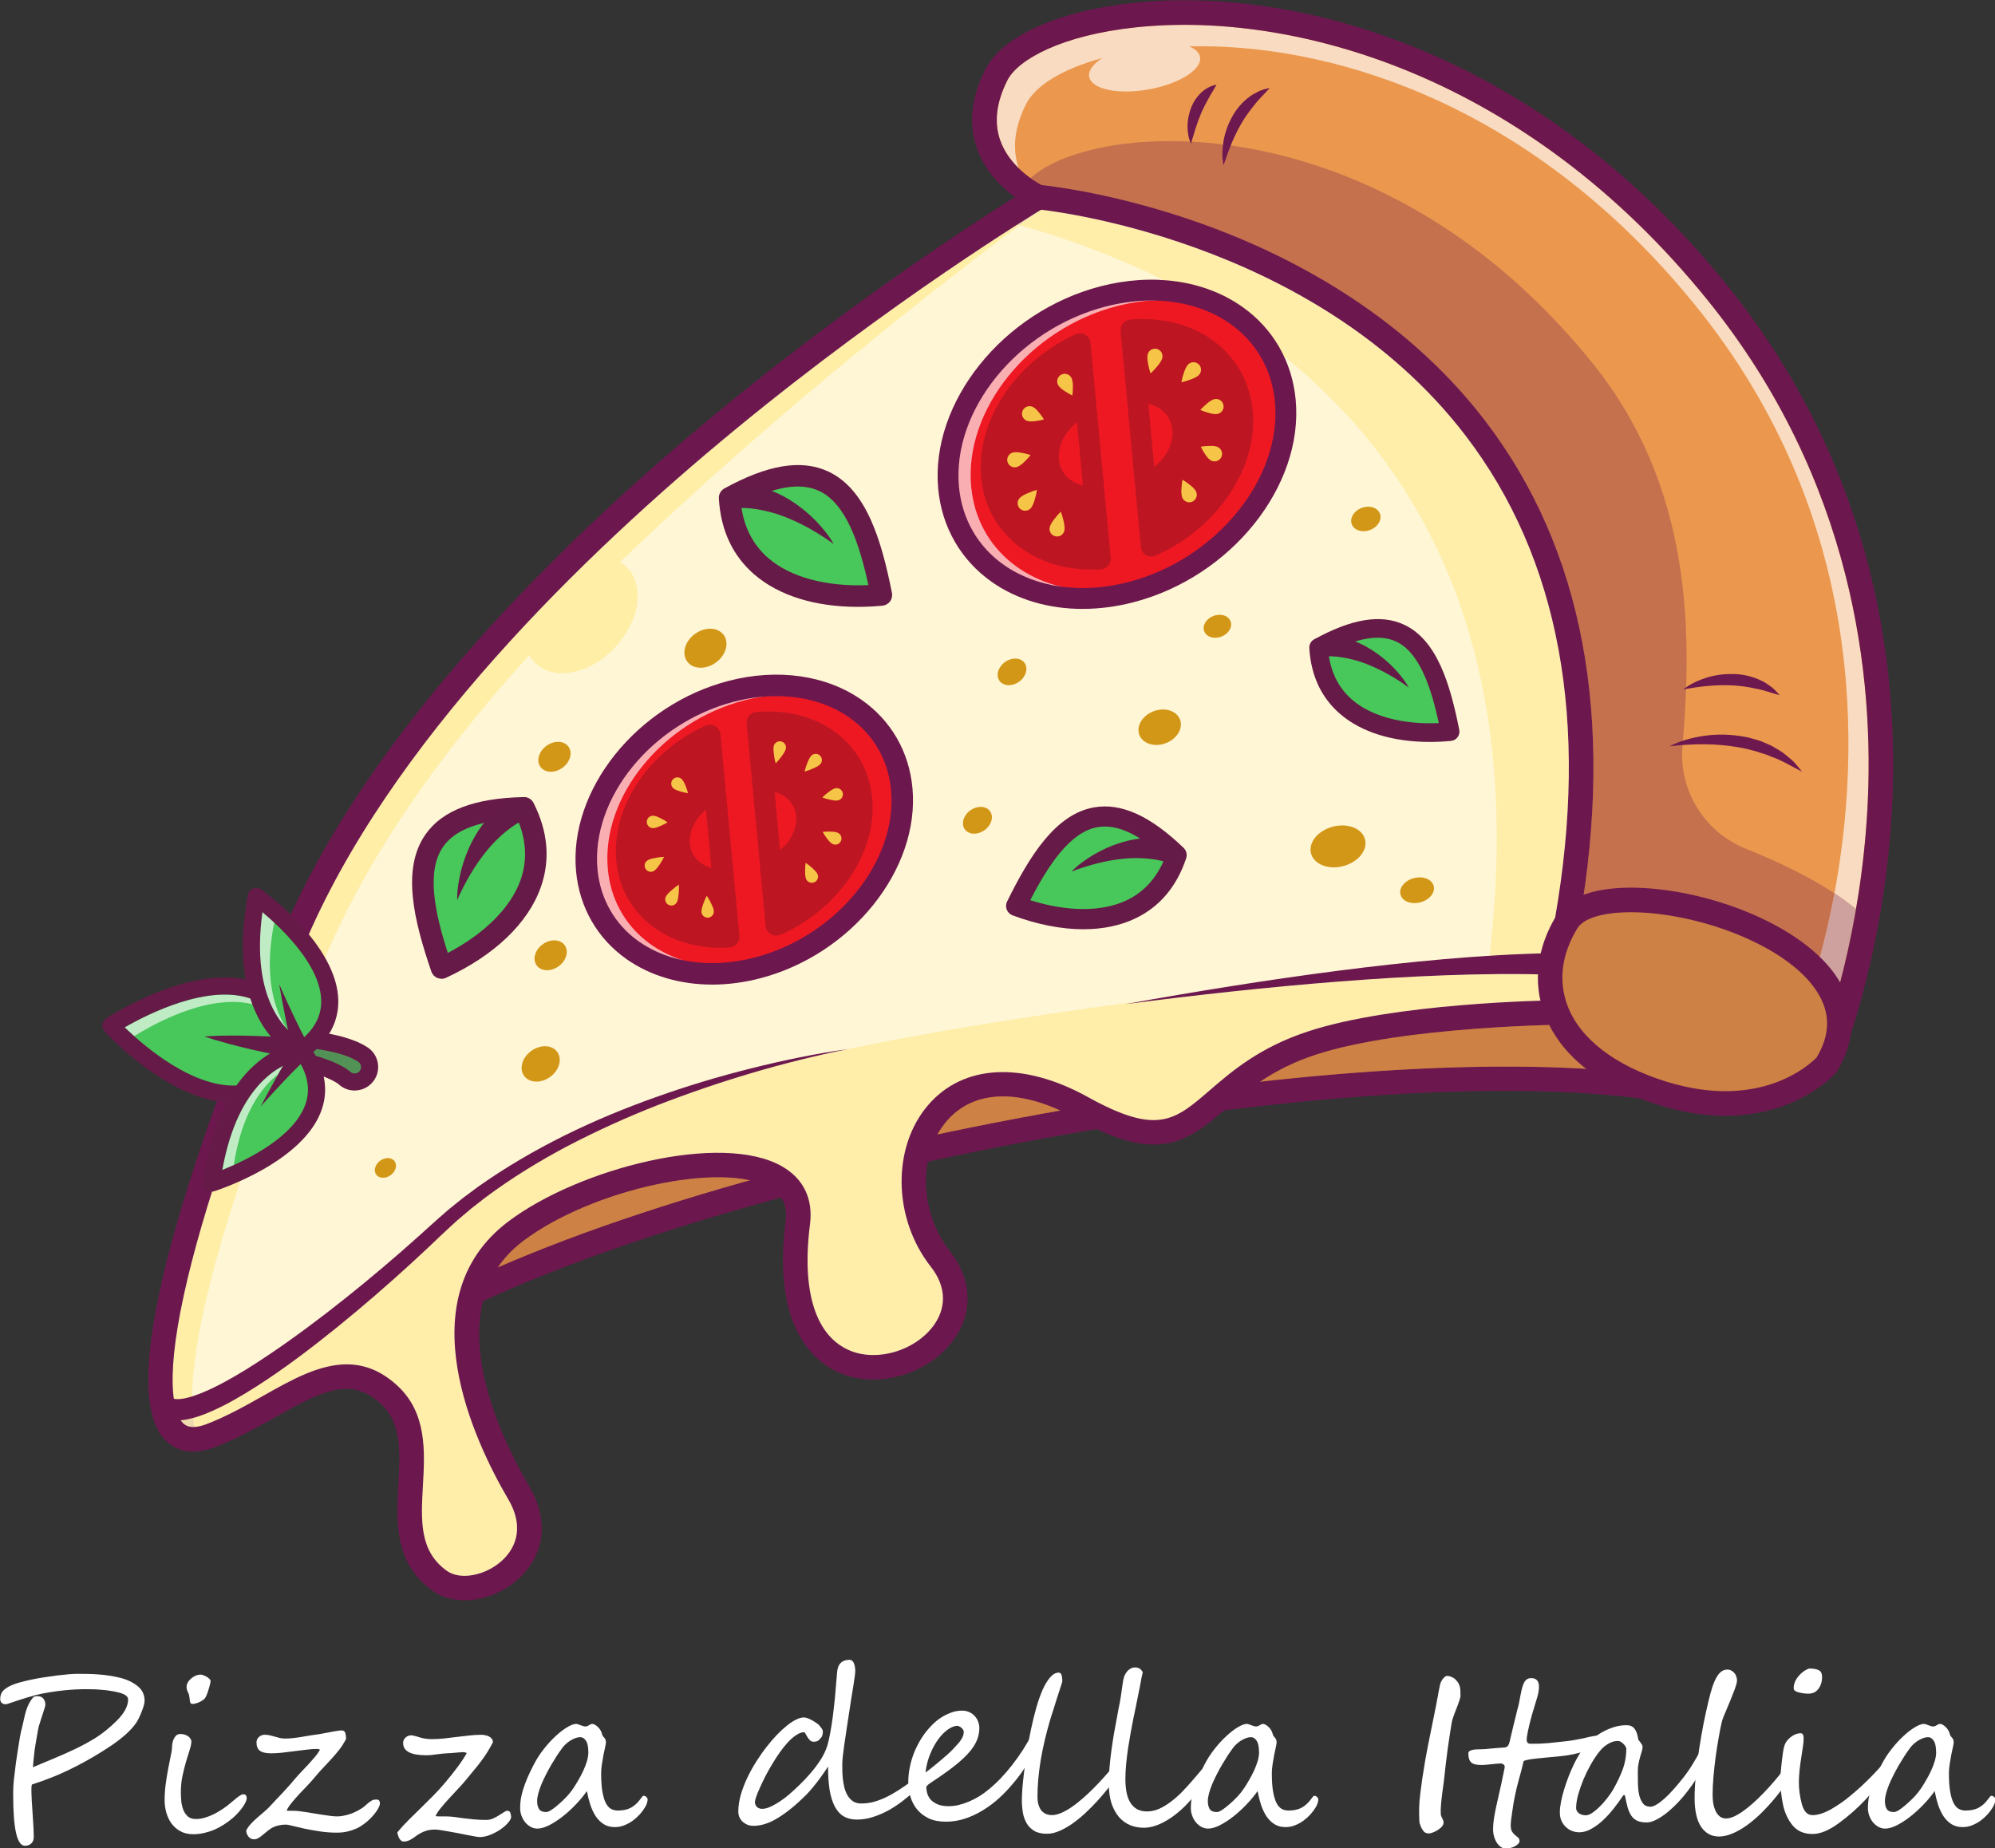 <?xml version="1.0" encoding="UTF-8" standalone="no"?>
<svg
   xmlns:dc="http://purl.org/dc/elements/1.1/"
   xmlns:cc="http://creativecommons.org/ns#"
   xmlns:rdf="http://www.w3.org/1999/02/22-rdf-syntax-ns#"
   xmlns:svg="http://www.w3.org/2000/svg"
   xmlns="http://www.w3.org/2000/svg"
   xmlns:sodipodi="http://sodipodi.sourceforge.net/DTD/sodipodi-0.dtd"
   xmlns:inkscape="http://www.inkscape.org/namespaces/inkscape"
   width="52.197mm"
   height="48.358mm"
   viewBox="0 0 52.197 48.358"
   version="1.1"
   id="svg8"
   inkscape:version="1.0 (4035a4fb49, 2020-05-01)"
   sodipodi:docname="logo.svg">
  <rect x="0" y="0" width="52.197" height="48.358" fill="#333333" stroke="none"/>
  <defs
     id="defs2">
    <clipPath
       id="clipPath999"
       clipPathUnits="userSpaceOnUse">
      <path
         id="path997"
         d="m 15928.6,18099.5 c -0.2,0 -0.5,0 -0.7,0 0.2,0 0.5,0 0.7,0 v 0 m 0.2,0 c 218.1,0.1 446.2,28.8 679.3,89.3 v 0 0 c -233.2,-60.5 -461.2,-89.3 -679.3,-89.3 m 683.3,90.3 c 0.2,0 0.3,0.1 0.5,0.1 -0.2,0 -0.3,0 -0.5,-0.1 m 4.1,1.1 h 0.1 -0.1 m -2514.9,1150.8 c -28.4,100.2 -48.1,205.2 -58.4,314.7 -95.9,1021.7 662.1,2088.6 1750.6,2551.5 C 14705,21745 13947,20678.1 14042.9,19656.4 c 10.3,-109.5 30,-214.5 58.4,-314.7 m 2119.7,3011.5 c 4.9,1.2 9.7,2.5 14.5,3.7 -4.8,-1.2 -9.6,-2.4 -14.5,-3.7 m 17.5,4.4 c 0.2,0.1 0.3,0.1 0.5,0.2 -0.2,-0.1 -0.4,-0.1 -0.5,-0.2 m 1.2,0.3 c 0.8,0.2 1.6,0.4 2.4,0.6 -0.8,-0.2 -1.6,-0.4 -2.4,-0.6 m 12.3,3.1 c 0.2,0.1 0.4,0.1 0.6,0.1 -0.2,0 -0.5,-0.1 -0.6,-0.1 m 2.5,0.6 c 0.3,0.1 0.5,0.1 0.8,0.2 -0.3,-0.1 -0.5,-0.1 -0.8,-0.2" />
    </clipPath>
  </defs>
  <sodipodi:namedview
     id="base"
     pagecolor="#ffffff"
     bordercolor="#666666"
     borderopacity="1.0"
     inkscape:pageopacity="0.0"
     inkscape:pageshadow="2"
     inkscape:zoom="1.4"
     inkscape:cx="80.955609"
     inkscape:cy="145.88606"
     inkscape:document-units="mm"
     inkscape:current-layer="layer1"
     inkscape:document-rotation="0"
     showgrid="false"
     fit-margin-top="0"
     fit-margin-left="0"
     fit-margin-right="0"
     fit-margin-bottom="0"
     inkscape:window-width="1936"
     inkscape:window-height="1639"
     inkscape:window-x="127"
     inkscape:window-y="223"
     inkscape:window-maximized="0" />
  <g
     inkscape:label="Layer 1"
     inkscape:groupmode="layer"
     id="layer1"
     transform="translate(-92.144,-140.315)">
    <g
       id="g1894"
       transform="matrix(0.514,0,0,0.514,62.871,79.468)">
      <path
         d="m 65.116,188.858 c 0,0 -1.828,5.812 11.784,-2.516 13.613,-8.329 47.59,-14.695 63.664,-12.662 16.074,2.032 4.726,-36.175 -7.203,-42.308 -11.929,-6.134 -49.241,20.351 -68.245,57.487"
         style="fill:#f7af41;fill-opacity:1;fill-rule:nonzero;stroke:none;stroke-width:0.003"
         id="path927" />
      <path
         d="m 82.301,182.892 c 0.325,-0.48 0.743,-0.926 1.27,-1.325 2.579,-1.951 6.893,-3.251 9.935,-3.251 0.588,0 1.128,0.049 1.599,0.15 -4.846,1.354 -9.184,2.853 -12.804,4.426 m 22.374,-6.767 c 0.132,-0.236 0.285,-0.459 0.46,-0.664 0.718,-0.842 1.704,-1.263 2.872,-1.263 0.878,0 1.859,0.238 2.908,0.715 -1.07,0.188 -2.145,0.387 -3.225,0.598 -1.017,0.198 -2.022,0.403 -3.016,0.614 m 16.429,-2.683 c 0.75,-0.506 1.649,-0.984 2.816,-1.367 3.952,-1.298 10.944,-1.503 12.593,-1.533 0.503,0.864 1.303,1.664 2.42,2.337 -1.613,-0.137 -3.384,-0.205 -5.289,-0.205 -3.745,0 -7.998,0.261 -12.54,0.768"
         style="fill:#cd8145;fill-opacity:1;fill-rule:nonzero;stroke:none;stroke-width:0.003"
         id="path929" />
      <path
         d="m 66.372,187.797 c -0.116,0.365 -0.299,1.342 0.179,1.726 0.401,0.322 2.309,1.006 10.023,-3.714 6.452,-3.948 17.793,-7.701 31.116,-10.297 12.898,-2.514 25.217,-3.431 32.953,-2.452 3.369,0.424 5.598,-1.033 6.621,-4.337 1.417,-4.574 0.385,-12.399 -2.693,-20.421 -3.085,-8.04 -7.49,-14.314 -11.496,-16.374 -2.393,-1.231 -6.021,-1.12 -10.492,0.319 -8.254,2.657 -18.666,9.543 -28.567,18.894 -7.838,7.402 -18.994,19.769 -27.644,36.657 m 1.091,3.207 c -0.715,0 -1.281,-0.17 -1.7,-0.51 -1.283,-1.037 -0.589,-3.061 -0.559,-3.147 0.009,-0.027 0.02,-0.052 0.033,-0.077 8.735,-17.069 20.005,-29.563 27.921,-37.039 10.032,-9.474 20.617,-16.463 29.042,-19.175 4.863,-1.565 8.714,-1.646 11.448,-0.24 4.332,2.227 8.852,8.597 12.091,17.038 3.174,8.271 4.216,16.41 2.72,21.239 -1.078,3.481 -3.38,5.291 -6.695,5.291 -0.411,0 -0.837,-0.028 -1.278,-0.084 -16.539,-2.091 -50.237,4.608 -63.259,12.575 -4.512,2.761 -7.738,4.128 -9.764,4.128"
         style="fill:#6c184e;fill-opacity:1;fill-rule:nonzero;stroke:none;stroke-width:0.003"
         id="path931" />
      <path
         d="m 134.205,138.689 c -1.889,-0.434 0.188,-1.144 -2.316,-3.641 -2.505,-2.497 -5.257,-0.444 -5.257,-0.444 0.447,-0.915 0.549,-1.765 0.069,-2.438 -2.155,-3.019 -7.814,-1.13 -9.884,-3.552 -2.071,-2.422 -7.015,-0.201 -7.015,-0.201 0,0 -29.526,17.623 -37.978,37.923 -8.452,20.3 -7.807,26.531 -4.133,25.125 3.674,-1.405 6.382,-4.572 9.071,-2.077 2.69,2.495 -0.669,7.173 2.584,9.479 1.822,1.291 6.04,-1.027 4.013,-4.485 -2.027,-3.459 -4.711,-9.87 -0.164,-13.309 4.546,-3.439 14.985,-5.27 14.368,-0.439 -1.528,11.971 11.208,6.894 7.252,1.835 -3.359,-4.296 -0.269,-11.838 7.221,-7.686 6.287,3.485 5.488,-1.26 11.689,-3.298 4.626,-1.52 13.139,-1.57 13.139,-1.57 5.974,-3.509 0.573,-5.24 0.573,-5.24 0,0 5.006,-3.854 3.75,-6.517 -1.255,-2.663 -0.646,-6.858 -0.535,-11.105 0.111,-4.247 -4.557,-7.926 -6.446,-8.36"
         style="fill:#fff6d5;fill-opacity:1;fill-rule:nonzero;stroke:none;stroke-width:0.003;stroke-miterlimit:4;stroke-dasharray:none"
         id="path933" />
      <path
         d="m 80.595,198.601 c -0.34,0 -0.651,-0.08 -0.888,-0.248 -1.417,-1.004 -1.329,-2.559 -1.227,-4.359 0.097,-1.723 0.208,-3.676 -1.293,-5.068 -0.852,-0.79 -1.715,-1.091 -2.583,-1.091 -1.419,0 -2.849,0.806 -4.248,1.597 -0.919,0.519 -1.869,1.055 -2.89,1.446 -0.246,0.094 -0.445,0.136 -0.604,0.145 -0.053,-0.242 -0.091,-0.512 -0.113,-0.814 5.47,-2.004 12.229,-9.579 18.956,-13.76 5.441,-3.382 18.586,-5.711 29.597,-7.142 -0.349,0.062 -0.697,0.124 -1.046,0.186 3.599,-0.464 7.207,-0.862 10.82,-1.145 1.806,-0.141 3.614,-0.253 5.42,-0.32 1.1,-0.04 2.199,-0.064 3.296,-0.064 0.69,0 1.379,0.01 2.067,0.03 -0.002,0.055 -0.003,0.11 -0.003,0.165 3.9e-4,0.384 0.048,0.766 0.143,1.142 -2.301,0.056 -8.625,0.322 -12.471,1.586 -2.468,0.811 -3.88,2.029 -5.013,3.008 -1.018,0.879 -1.743,1.505 -2.85,1.505 -0.814,0 -1.834,-0.34 -3.328,-1.168 -1.537,-0.852 -3.016,-1.275 -4.34,-1.275 -1.531,0 -2.854,0.567 -3.815,1.692 -1.837,2.151 -1.776,5.753 0.137,8.201 1.074,1.373 0.539,2.498 0.125,3.046 -0.694,0.919 -1.9,1.464 -3.038,1.464 -0.408,0 -0.807,-0.07 -1.17,-0.218 -1.764,-0.718 -2.493,-3.003 -2.056,-6.433 0.165,-1.297 -0.322,-2.316 -1.41,-2.946 -0.836,-0.484 -1.985,-0.699 -3.288,-0.699 -3.479,0 -8.053,1.528 -10.668,3.506 -5.174,3.914 -1.722,11.181 0.002,14.124 0.943,1.609 0.209,2.652 -0.312,3.13 -0.545,0.5 -1.278,0.777 -1.911,0.777 m 52.177,-31.568 c 1.98,-16.718 -4.329,-26.093 -11.628,-31.405 -0.842,-1.072 -2.056,-1.841 -3.49,-2.218 -3.149,-1.743 -6.269,-2.85 -8.806,-3.569 0.338,-0.252 0.634,-0.471 0.883,-0.654 0.084,-0.052 0.155,-0.095 0.212,-0.13 1.731,0.204 14.325,1.998 21.593,11.478 4.185,5.459 5.887,12.465 5.078,20.868 -0.013,0.011 -0.021,0.016 -0.021,0.016 0,0 0.006,0.002 0.019,0.006 -0.119,1.229 -0.292,2.488 -0.518,3.776 -0.09,0.512 -0.094,1.007 -0.011,1.484 -0.023,0.074 -0.044,0.15 -0.064,0.224 -0.031,-0.005 -0.063,-0.008 -0.095,-0.008 -0.004,0 -0.007,0 -0.011,0 -1.05,0.02 -2.097,0.066 -3.141,0.132"
         style="fill:#ffeeaa;fill-opacity:1;fill-rule:nonzero;stroke:none;stroke-width:0.003"
         id="path935" />
      <path
         d="m 66.019,190.445 c -0.304,-0.688 -0.545,-2.325 0.297,-6.172 0.336,-1.537 0.813,-3.283 1.427,-5.229 0.037,-0.002 0.073,-0.008 0.109,-0.02 0.063,-0.02 0.606,-0.196 1.332,-0.524 -1.908,5.759 -2.594,9.53 -2.435,11.709 -0.246,0.09 -0.489,0.169 -0.73,0.236 m 7.267,-22.794 c -0.22,-0.44 -0.502,-0.862 -0.81,-1.254 4.355,-10.294 14.295,-19.889 21.889,-26.14 6.182,-5.089 11.849,-8.842 14.374,-10.446 0.036,0.01 0.074,0.021 0.11,0.031 -3.608,2.689 -12.077,9.217 -20.342,17.154 0.109,0.064 0.214,0.135 0.308,0.223 0.968,0.896 0.728,2.729 -0.536,4.096 -0.802,0.867 -1.823,1.337 -2.71,1.337 -0.511,0 -0.979,-0.157 -1.333,-0.484 -0.139,-0.129 -0.251,-0.279 -0.341,-0.443 -4.358,4.796 -8.177,10.081 -10.459,15.562 -0.051,0.122 -0.101,0.244 -0.152,0.365"
         style="fill:#ffeea6;fill-opacity:1;fill-rule:nonzero;stroke:none;stroke-width:0.003"
         id="path937" />
      <path
         d="m 66.791,191.025 c -0.333,0 -0.476,-0.147 -0.537,-0.21 -0.07,-0.073 -0.155,-0.188 -0.236,-0.37 0.241,-0.067 0.484,-0.146 0.73,-0.236 0.022,0.301 0.06,0.572 0.113,0.814 -0.025,0.001 -0.048,0.002 -0.071,0.002"
         style="fill:#f0dbae;fill-opacity:1;fill-rule:nonzero;stroke:none;stroke-width:0.003"
         id="path939" />
      <path
         d="m 108.849,129.842 c -0.036,-0.011 -0.074,-0.021 -0.11,-0.031 0.424,-0.269 0.759,-0.478 0.993,-0.623 -0.249,0.183 -0.545,0.402 -0.883,0.654"
         style="fill:#f0dbae;fill-opacity:1;fill-rule:nonzero;stroke:none;stroke-width:0.003"
         id="path941" />
      <path
         d="m 74.604,187.835 c 0.867,0 1.731,0.301 2.583,1.091 1.501,1.392 1.391,3.345 1.293,5.068 -0.102,1.8 -0.189,3.355 1.227,4.359 0.679,0.481 1.961,0.239 2.799,-0.529 0.521,-0.478 1.255,-1.521 0.312,-3.13 -1.724,-2.942 -5.177,-10.209 -0.002,-14.124 3.594,-2.719 10.886,-4.586 13.956,-2.807 1.088,0.63 1.575,1.649 1.41,2.946 -0.438,3.43 0.292,5.715 2.056,6.433 1.377,0.561 3.265,0.003 4.208,-1.246 0.414,-0.549 0.949,-1.673 -0.125,-3.046 -1.914,-2.448 -1.974,-6.05 -0.137,-8.201 1.791,-2.099 4.84,-2.255 8.155,-0.417 3.523,1.954 4.41,1.188 6.177,-0.337 1.134,-0.979 2.545,-2.197 5.013,-3.008 4.357,-1.432 11.895,-1.584 13.16,-1.599 2.146,-1.29 2.4,-2.138 2.357,-2.533 -0.083,-0.764 -1.36,-1.345 -1.801,-1.489 -0.221,-0.072 -0.384,-0.26 -0.423,-0.488 -0.04,-0.228 0.05,-0.46 0.234,-0.602 1.194,-0.922 4.414,-3.957 3.566,-5.755 -1.048,-2.221 -0.886,-5.338 -0.714,-8.636 0.047,-0.899 0.095,-1.829 0.119,-2.752 0.099,-3.804 -4.194,-7.328 -5.961,-7.734 -1.134,-0.261 -1.37,-0.739 -1.407,-1.53 -0.023,-0.475 -0.054,-1.124 -1.211,-2.278 -2.081,-2.075 -4.348,-0.454 -4.444,-0.385 -0.232,0.17 -0.551,0.161 -0.772,-0.024 -0.221,-0.185 -0.288,-0.495 -0.162,-0.753 0.571,-1.17 0.233,-1.645 0.121,-1.8 -0.977,-1.369 -2.87,-1.568 -4.873,-1.777 -1.888,-0.198 -3.841,-0.402 -4.977,-1.732 -1.437,-1.68 -4.965,-0.62 -6.25,-0.052 -0.531,0.321 -7.694,4.677 -15.726,11.288 -7.638,6.287 -17.649,15.957 -21.964,26.319 -3.094,7.43 -5.14,13.383 -6.084,17.696 -1.065,4.866 -0.398,6.196 -0.062,6.542 0.092,0.094 0.373,0.383 1.212,0.063 1.021,-0.391 1.971,-0.927 2.89,-1.446 1.399,-0.79 2.828,-1.597 4.248,-1.597 m 5.997,12.014 c -0.599,0 -1.165,-0.155 -1.618,-0.476 -1.981,-1.404 -1.86,-3.553 -1.753,-5.45 0.09,-1.588 0.175,-3.088 -0.895,-4.08 -1.502,-1.393 -2.945,-0.688 -5.365,0.678 -0.959,0.541 -1.95,1.101 -3.058,1.525 -1.33,0.509 -2.124,0.085 -2.556,-0.359 -2.758,-2.839 1.68,-15.483 5.889,-25.591 4.416,-10.605 14.585,-20.437 22.339,-26.816 8.377,-6.894 15.822,-11.359 15.896,-11.403 0.021,-0.013 0.042,-0.024 0.064,-0.034 0.219,-0.098 5.399,-2.381 7.747,0.366 0.812,0.95 2.437,1.12 4.157,1.3 2.089,0.219 4.456,0.467 5.761,2.294 0.335,0.469 0.477,1.009 0.425,1.613 1.311,-0.415 3.102,-0.399 4.696,1.19 1.5,1.496 1.548,2.502 1.577,3.104 0.004,0.077 0.008,0.179 0.018,0.231 0.039,0.023 0.15,0.078 0.42,0.14 2.176,0.5 7.051,4.414 6.931,8.986 -0.025,0.938 -0.073,1.876 -0.12,2.784 -0.163,3.137 -0.317,6.101 0.596,8.038 1.135,2.407 -1.667,5.314 -3.144,6.622 0.714,0.398 1.567,1.081 1.681,2.106 0.141,1.27 -0.876,2.524 -3.109,3.835 -0.095,0.056 -0.203,0.086 -0.313,0.086 -0.085,3.8e-4 -8.469,0.067 -12.947,1.538 -2.231,0.733 -3.482,1.813 -4.587,2.766 -2.055,1.774 -3.521,2.747 -7.601,0.484 -2.795,-1.55 -5.2,-1.501 -6.597,0.135 -1.465,1.715 -1.389,4.622 0.172,6.618 1.144,1.463 1.195,3.171 0.137,4.571 -1.284,1.699 -3.778,2.424 -5.678,1.65 -1.354,-0.552 -3.521,-2.292 -2.824,-7.75 0.101,-0.791 -0.152,-1.333 -0.796,-1.706 -2.375,-1.376 -9.073,0.074 -12.574,2.723 -4.374,3.309 -1.229,9.84 0.327,12.494 0.999,1.704 0.795,3.455 -0.546,4.684 -0.785,0.72 -1.808,1.103 -2.75,1.103"
         style="fill:#6c184e;fill-opacity:1;fill-rule:nonzero;stroke:none;stroke-width:0.003"
         id="path943" />
      <path
         d="m 114.256,169.493 c 3.572,-0.644 7.157,-1.224 10.763,-1.69 1.803,-0.232 3.611,-0.436 5.426,-0.594 1.815,-0.158 3.637,-0.272 5.468,-0.307 0.302,-0.006 0.552,0.235 0.558,0.537 0.006,0.302 -0.234,0.552 -0.537,0.558 -0.008,3.8e-4 -0.017,3.8e-4 -0.026,0 h -0.003 c -1.797,-0.056 -3.603,-0.034 -5.41,0.032 -1.806,0.067 -3.614,0.179 -5.42,0.32 -3.613,0.283 -7.22,0.681 -10.82,1.145"
         style="fill:#6c184e;fill-opacity:1;fill-rule:nonzero;stroke:none;stroke-width:0.003"
         id="path945" />
      <path
         d="m 136.613,161.426 c -0.012,-0.004 -0.019,-0.006 -0.019,-0.006 0,0 0.007,-0.005 0.021,-0.016 -6.8e-4,0.007 -0.001,0.015 -0.002,0.022"
         style="fill:#b47128;fill-opacity:1;fill-rule:nonzero;stroke:none;stroke-width:0.003"
         id="path947" />
      <path
         d="m 122.376,138.777 c 0.39,4.157 -3.13,8.522 -7.862,9.748 -4.733,1.227 -8.886,-1.15 -9.276,-5.307 -0.39,-4.157 3.13,-8.522 7.862,-9.748 4.733,-1.227 8.886,1.15 9.276,5.307"
         style="fill:#ee1822;fill-opacity:1;fill-rule:nonzero;stroke:none;stroke-width:0.003"
         id="path949" />
      <path
         d="m 112.056,148.848 v 0 c 0.789,0 1.614,-0.104 2.458,-0.323 0.041,-0.011 0.082,-0.021 0.123,-0.033 -0.041,0.011 -0.082,0.022 -0.123,0.033 -0.844,0.219 -1.668,0.323 -2.458,0.323 m 2.584,-0.356 c 0.003,-6.7e-4 0.006,-0.002 0.009,-0.002 -0.003,6.7e-4 -0.006,0.002 -0.009,0.002 m 0.017,-0.005 c 0.001,-3.8e-4 0.003,-6.7e-4 0.004,-0.001 -0.001,3.8e-4 -0.003,6.7e-4 -0.004,0.001 m -9.411,-5.182 c -0.002,-0.015 -0.003,-0.03 -0.005,-0.045 0.001,0.015 0.003,0.03 0.005,0.045 m -0.005,-0.05 c -3.8e-4,-0.005 -0.001,-0.01 -0.001,-0.015 3.9e-4,0.005 0.001,0.01 0.001,0.015 m -0.002,-0.018 c -6.8e-4,-0.006 -0.001,-0.013 -0.002,-0.019 -0.02,-0.211 -0.03,-0.423 -0.03,-0.635 0,0.212 0.01,0.424 0.03,0.635 6.7e-4,0.006 0.001,0.013 0.002,0.019 m 7.873,-9.77 c 0.18,-0.046 0.36,-0.088 0.538,-0.124 -0.178,0.036 -0.358,0.077 -0.538,0.124 m 0.541,-0.124 c 0.002,-3.3e-4 0.004,-6.8e-4 0.007,-10e-4 -0.002,3.4e-4 -0.004,10e-4 -0.007,10e-4 m 0.015,-0.003 c 6.7e-4,0 0.001,0 0.002,-3.4e-4 -6.7e-4,3.4e-4 -10e-4,3.4e-4 -0.002,3.4e-4"
         style="fill:#ffeea6;fill-opacity:1;fill-rule:nonzero;stroke:none;stroke-width:0.003"
         id="path951" />
      <path
         d="m 112.056,148.848 c -3.605,0 -6.449,-2.176 -6.81,-5.543 -0.002,-0.015 -0.003,-0.03 -0.005,-0.045 -3.8e-4,-0.001 -3.8e-4,-0.003 -6.7e-4,-0.005 -3.8e-4,-0.005 -0.001,-0.01 -0.001,-0.015 0,-0.001 -3.8e-4,-0.002 -3.8e-4,-0.003 -6.7e-4,-0.006 -0.001,-0.013 -0.002,-0.019 -0.02,-0.211 -0.03,-0.423 -0.03,-0.635 0,-3.958 3.4,-7.95 7.892,-9.114 0.004,-0.001 0.008,-0.002 0.013,-0.003 0.18,-0.046 0.36,-0.088 0.538,-0.124 0.001,-3.4e-4 0.002,-3.4e-4 0.003,-6.8e-4 0.002,-3.4e-4 0.005,-0.001 0.007,-0.001 0.003,-3.4e-4 0.005,-10e-4 0.008,-0.002 3.9e-4,0 0.001,0 0.002,-3.3e-4 0.645,-0.129 1.276,-0.191 1.886,-0.191 2.632,0 4.857,1.16 6.008,3.096 -1.135,-1.622 -3.123,-2.583 -5.448,-2.583 -0.743,0 -1.52,0.098 -2.315,0.304 -4.463,1.157 -7.782,5.272 -7.414,9.193 0.302,3.222 3.001,5.309 6.43,5.309 0.744,0 1.522,-0.098 2.317,-0.304 1.01,-0.262 1.96,-0.676 2.823,-1.204 -0.99,0.672 -2.102,1.2 -3.296,1.528 -0.001,3.8e-4 -0.003,6.7e-4 -0.004,10e-4 -0.003,0.001 -0.005,0.002 -0.008,0.002 -0.003,6.7e-4 -0.006,0.002 -0.009,0.002 -0.001,3.8e-4 -0.002,6.7e-4 -0.003,0.001 -0.041,0.011 -0.082,0.022 -0.123,0.033 -0.844,0.219 -1.669,0.323 -2.458,0.323"
         style="fill:#f9aeb2;fill-opacity:1;fill-rule:nonzero;stroke:none;stroke-width:0.003"
         id="path953" />
      <path
         d="m 114.518,135.179 1.033,11.002 c 2.889,-1.264 4.893,-4.11 4.637,-6.836 -0.256,-2.727 -2.686,-4.424 -5.67,-4.166"
         style="fill:#bd1622;fill-opacity:1;fill-rule:nonzero;stroke:none;stroke-width:0.003"
         id="path955" />
      <path
         d="m 111.931,135.873 c -2.819,1.292 -4.758,4.092 -4.506,6.778 0.252,2.686 2.613,4.372 5.535,4.176 l -1.029,-10.954"
         style="fill:#bd1622;fill-opacity:1;fill-rule:nonzero;stroke:none;stroke-width:0.003"
         id="path957" />
      <path
         d="m 111.931,135.873 c -2.819,1.292 -4.758,4.092 -4.506,6.778 0.252,2.686 2.613,4.372 5.535,4.176 l -1.029,-10.954"
         style="fill:#bd1622;fill-opacity:1;fill-rule:nonzero;stroke:none;stroke-width:0.003"
         id="path959" />
      <path
         d="m 112.327,139.543 c -0.923,0.423 -1.559,1.341 -1.476,2.221 0.083,0.88 0.856,1.432 1.813,1.368 l -0.337,-3.589"
         style="fill:#ee1822;fill-opacity:1;fill-rule:nonzero;stroke:none;stroke-width:0.003"
         id="path961" />
      <path
         d="m 114.815,138.898 c 0.957,-0.064 1.731,0.488 1.813,1.368 0.083,0.88 -0.553,1.798 -1.476,2.221 L 114.815,138.898"
         style="fill:#ee1822;fill-opacity:1;fill-rule:nonzero;stroke:none;stroke-width:0.003"
         id="path963" />
      <path
         d="m 115.556,133.679 c -0.754,0 -1.535,0.101 -2.323,0.305 -4.484,1.162 -7.833,5.282 -7.467,9.185 0.154,1.634 0.965,3.044 2.286,3.97 1.662,1.166 3.969,1.484 6.329,0.873 4.484,-1.162 7.834,-5.282 7.467,-9.185 -0.154,-1.634 -0.965,-3.044 -2.286,-3.971 -1.107,-0.777 -2.501,-1.177 -4.006,-1.177 z m -3.496,15.699 c -1.723,0 -3.33,-0.466 -4.618,-1.37 -1.579,-1.108 -2.55,-2.792 -2.733,-4.74 -0.413,-4.399 3.291,-9.025 8.258,-10.312 2.661,-0.69 5.287,-0.314 7.205,1.031 1.579,1.108 2.55,2.791 2.733,4.74 0.413,4.399 -3.291,9.025 -8.258,10.312 -0.874,0.226 -1.745,0.338 -2.587,0.338"
         style="fill:#6c184e;fill-opacity:1;fill-rule:nonzero;stroke:none;stroke-width:0.003"
         id="path965" />
      <path
         d="m 110.949,144.426 c 0.061,0.158 0.104,0.313 0.138,0.465 0.039,0.154 0.063,0.303 0.052,0.446 -0.016,0.211 -0.2,0.369 -0.411,0.352 -0.211,-0.016 -0.368,-0.2 -0.352,-0.411 0.003,-0.035 0.011,-0.071 0.022,-0.102 0.049,-0.134 0.134,-0.261 0.232,-0.384 0.095,-0.124 0.197,-0.247 0.319,-0.366"
         style="fill:#f6c547;fill-opacity:1;fill-rule:nonzero;stroke:none;stroke-width:0.003"
         id="path967" />
      <path
         d="m 109.734,143.317 c -0.024,0.169 -0.063,0.325 -0.107,0.475 -0.042,0.153 -0.094,0.297 -0.174,0.416 -0.117,0.176 -0.354,0.224 -0.531,0.107 -0.176,-0.117 -0.224,-0.355 -0.107,-0.53 0.02,-0.029 0.044,-0.056 0.069,-0.079 0.109,-0.094 0.245,-0.164 0.392,-0.224 0.144,-0.063 0.294,-0.121 0.458,-0.165"
         style="fill:#f6c547;fill-opacity:1;fill-rule:nonzero;stroke:none;stroke-width:0.003"
         id="path969" />
      <path
         d="m 109.41,141.545 c -0.098,0.127 -0.202,0.236 -0.308,0.337 -0.105,0.105 -0.214,0.196 -0.334,0.252 -0.191,0.09 -0.42,0.008 -0.51,-0.183 -0.09,-0.191 -0.008,-0.42 0.183,-0.51 0.035,-0.017 0.072,-0.027 0.109,-0.033 0.131,-0.019 0.272,-0.003 0.418,0.026 0.144,0.025 0.291,0.059 0.443,0.111"
         style="fill:#f6c547;fill-opacity:1;fill-rule:nonzero;stroke:none;stroke-width:0.003"
         id="path971" />
      <path
         d="m 110.09,139.731 c -0.147,0.042 -0.287,0.067 -0.424,0.084 -0.138,0.02 -0.271,0.027 -0.391,6.8e-4 -0.207,-0.046 -0.338,-0.251 -0.292,-0.458 0.046,-0.207 0.251,-0.338 0.458,-0.292 0.041,0.009 0.08,0.025 0.114,0.045 0.105,0.063 0.197,0.159 0.283,0.269 0.088,0.106 0.173,0.22 0.251,0.351"
         style="fill:#f6c547;fill-opacity:1;fill-rule:nonzero;stroke:none;stroke-width:0.003"
         id="path973" />
      <path
         d="m 111.537,138.513 c -0.142,-0.067 -0.268,-0.142 -0.386,-0.223 -0.122,-0.078 -0.231,-0.163 -0.308,-0.265 -0.128,-0.169 -0.095,-0.41 0.074,-0.538 0.169,-0.128 0.409,-0.095 0.538,0.074 0.024,0.032 0.043,0.068 0.056,0.104 0.043,0.121 0.054,0.258 0.052,0.403 0.002,0.143 -0.003,0.289 -0.026,0.445"
         style="fill:#f6c547;fill-opacity:1;fill-rule:nonzero;stroke:none;stroke-width:0.003"
         id="path975" />
      <path
         d="m 117.145,142.804 c 0.139,0.08 0.26,0.168 0.373,0.259 0.117,0.09 0.221,0.186 0.292,0.296 0.115,0.178 0.063,0.415 -0.115,0.53 -0.178,0.115 -0.415,0.063 -0.53,-0.115 -0.021,-0.033 -0.037,-0.069 -0.047,-0.104 -0.035,-0.127 -0.038,-0.268 -0.027,-0.415 0.007,-0.146 0.022,-0.295 0.053,-0.452"
         style="fill:#f6c547;fill-opacity:1;fill-rule:nonzero;stroke:none;stroke-width:0.003"
         id="path977" />
      <path
         d="m 118.075,141.121 c 0.151,-0.028 0.292,-0.038 0.43,-0.041 0.139,-0.006 0.272,0 0.389,0.038 0.201,0.066 0.311,0.283 0.245,0.485 -0.066,0.201 -0.283,0.311 -0.485,0.245 -0.04,-0.013 -0.077,-0.033 -0.109,-0.057 -0.098,-0.073 -0.18,-0.178 -0.255,-0.296 -0.077,-0.115 -0.15,-0.236 -0.214,-0.375"
         style="fill:#f6c547;fill-opacity:1;fill-rule:nonzero;stroke:none;stroke-width:0.003"
         id="path979" />
      <path
         d="m 118.053,139.247 c 0.104,-0.118 0.212,-0.218 0.321,-0.309 0.109,-0.095 0.221,-0.176 0.34,-0.222 0.198,-0.076 0.42,0.023 0.496,0.221 0.076,0.198 -0.023,0.42 -0.221,0.496 -0.037,0.014 -0.077,0.022 -0.115,0.025 -0.128,0.008 -0.263,-0.02 -0.402,-0.062 -0.138,-0.038 -0.277,-0.084 -0.42,-0.148"
         style="fill:#f6c547;fill-opacity:1;fill-rule:nonzero;stroke:none;stroke-width:0.003"
         id="path981" />
      <path
         d="m 117.087,137.839 c 0.029,-0.165 0.072,-0.316 0.121,-0.462 0.046,-0.148 0.103,-0.287 0.186,-0.401 0.124,-0.171 0.364,-0.208 0.535,-0.084 0.171,0.125 0.208,0.364 0.084,0.535 -0.021,0.029 -0.047,0.056 -0.074,0.077 -0.111,0.086 -0.247,0.147 -0.394,0.198 -0.144,0.054 -0.294,0.102 -0.458,0.137"
         style="fill:#f6c547;fill-opacity:1;fill-rule:nonzero;stroke:none;stroke-width:0.003"
         id="path983" />
      <path
         d="m 115.516,137.391 c -0.055,-0.161 -0.091,-0.317 -0.12,-0.472 -0.032,-0.155 -0.05,-0.307 -0.034,-0.45 0.025,-0.21 0.215,-0.36 0.425,-0.336 0.21,0.024 0.36,0.214 0.336,0.425 -0.004,0.035 -0.013,0.07 -0.026,0.101 -0.054,0.133 -0.144,0.257 -0.247,0.377 -0.1,0.121 -0.207,0.24 -0.334,0.354"
         style="fill:#f6c547;fill-opacity:1;fill-rule:nonzero;stroke:none;stroke-width:0.003"
         id="path985" />
      <path
         d="m 115.098,135.684 0.909,9.679 c 2.356,-1.308 3.863,-3.721 3.652,-5.969 -0.208,-2.212 -2.086,-3.71 -4.553,-3.71 z m 0.453,11.028 c -0.093,0 -0.186,-0.025 -0.269,-0.073 -0.147,-0.086 -0.243,-0.238 -0.259,-0.408 l -1.033,-11.002 c -0.013,-0.141 0.03,-0.281 0.121,-0.39 0.091,-0.109 0.221,-0.177 0.362,-0.189 3.34,-0.29 5.965,1.665 6.245,4.645 0.272,2.898 -1.811,5.998 -4.953,7.373 -0.068,0.03 -0.14,0.044 -0.213,0.044"
         style="fill:#bd1622;fill-opacity:1;fill-rule:nonzero;stroke:none;stroke-width:0.003"
         id="path987" />
      <path
         d="m 111.476,136.707 c -2.276,1.325 -3.728,3.704 -3.523,5.895 0.206,2.196 1.994,3.665 4.425,3.71 z m 1.027,10.667 c -3.023,0 -5.347,-1.904 -5.607,-4.672 -0.271,-2.881 1.709,-5.888 4.814,-7.31 0.156,-0.072 0.338,-0.063 0.487,0.023 0.149,0.086 0.247,0.239 0.263,0.41 l 1.029,10.954 c 0.013,0.142 -0.032,0.284 -0.124,0.394 -0.093,0.109 -0.226,0.176 -0.369,0.185 -0.166,0.011 -0.33,0.017 -0.492,0.017"
         style="fill:#bd1622;fill-opacity:1;fill-rule:nonzero;stroke:none;stroke-width:0.003"
         id="path989" />
      <path
         d="m 102.852,158.536 c 0.365,3.889 -2.927,7.972 -7.355,9.119 -4.427,1.147 -8.312,-1.076 -8.677,-4.964 -0.365,-3.889 2.928,-7.972 7.355,-9.119 4.427,-1.147 8.312,1.076 8.677,4.965"
         style="fill:#ee1822;fill-opacity:1;fill-rule:nonzero;stroke:none;stroke-width:0.003"
         id="path991" />
      <g
         transform="matrix(0.003,0,0,-0.003,39.318,229.181)"
         id="g993">
        <g
           id="g995"
           clip-path="url(#clipPath999)">
          <path
             d="m 13947,18099.5 h 2669.3 v 4262.3 H 13947 Z"
             style="fill:#ffeea6;fill-opacity:1;fill-rule:nonzero;stroke:none"
             id="path1001" />
        </g>
      </g>
      <path
         d="m 93.199,167.957 c -6.81e-4,0 -0.002,0 -0.002,0 -3.006,-0.001 -5.446,-1.62 -6.179,-4.202 -0.096,-0.339 -0.163,-0.694 -0.198,-1.065 -0.324,-3.456 2.24,-7.065 5.922,-8.631 0.461,-0.196 0.94,-0.36 1.433,-0.488 0.004,-10e-4 0.009,-0.002 0.013,-0.003 0.017,-0.004 0.033,-0.008 0.049,-0.013 0.003,-6.7e-4 0.007,-0.002 0.01,-0.002 3.36e-4,-3.8e-4 0.001,-3.8e-4 0.002,-6.7e-4 6.8e-4,0 0.001,-3.8e-4 0.002,-3.8e-4 0.003,-6.7e-4 0.005,-0.001 0.008,-0.002 0.011,-0.003 0.022,-0.006 0.033,-0.008 3.36e-4,0 0.001,-3.8e-4 0.002,-3.8e-4 0.002,-6.8e-4 0.004,-10e-4 0.006,-0.002 10e-4,-3.9e-4 0.002,-3.9e-4 0.003,-6.7e-4 0.744,-0.182 1.471,-0.269 2.168,-0.269 2.462,0 4.544,1.085 5.62,2.897 -1.061,-1.518 -2.922,-2.416 -5.097,-2.416 -0.695,0 -1.422,0.092 -2.166,0.284 -4.175,1.082 -7.28,4.932 -6.935,8.599 0.283,3.014 2.807,4.966 6.015,4.966 0.696,0 1.424,-0.092 2.168,-0.285 0.945,-0.245 1.834,-0.632 2.641,-1.126 -0.957,0.649 -2.035,1.155 -3.193,1.459 h -3.36e-4 c -0.004,0.001 -0.008,0.002 -0.012,0.003 -6.81e-4,0 -0.001,3.9e-4 -0.002,3.9e-4 -0.004,0.001 -0.009,0.002 -0.014,0.003 v 0 c -0.788,0.205 -1.56,0.302 -2.298,0.302 0,0 -3.36e-4,0 -6.81e-4,0"
         style="fill:#f9aeb2;fill-opacity:1;fill-rule:nonzero;stroke:none;stroke-width:0.003"
         id="path1003" />
      <path
         d="m 95.501,155.17 0.967,10.292 c 2.703,-1.182 4.577,-3.844 4.337,-6.395 -0.239,-2.551 -2.513,-4.138 -5.304,-3.897"
         style="fill:#bd1622;fill-opacity:1;fill-rule:nonzero;stroke:none;stroke-width:0.003"
         id="path1005" />
      <path
         d="m 93.082,155.82 c -2.637,1.208 -4.451,3.828 -4.215,6.34 0.236,2.512 2.445,4.089 5.178,3.906 l -0.962,-10.246"
         style="fill:#bd1622;fill-opacity:1;fill-rule:nonzero;stroke:none;stroke-width:0.003"
         id="path1007" />
      <path
         d="m 93.082,155.82 c -2.637,1.208 -4.451,3.828 -4.215,6.34 0.236,2.512 2.445,4.089 5.178,3.906 l -0.962,-10.246"
         style="fill:#bd1622;fill-opacity:1;fill-rule:nonzero;stroke:none;stroke-width:0.003"
         id="path1009" />
      <path
         d="m 93.452,159.252 c -0.864,0.396 -1.458,1.254 -1.381,2.077 0.077,0.823 0.801,1.34 1.696,1.28 l -0.315,-3.357"
         style="fill:#ee1822;fill-opacity:1;fill-rule:nonzero;stroke:none;stroke-width:0.003"
         id="path1011" />
      <path
         d="m 95.779,158.65 c 0.895,-0.06 1.619,0.457 1.696,1.28 0.077,0.823 -0.517,1.682 -1.381,2.077 l -0.315,-3.357"
         style="fill:#ee1822;fill-opacity:1;fill-rule:nonzero;stroke:none;stroke-width:0.003"
         id="path1013" />
      <path
         d="m 96.473,153.818 c -0.701,0 -1.428,0.093 -2.161,0.283 -4.171,1.081 -7.288,4.911 -6.947,8.538 0.142,1.513 0.894,2.819 2.117,3.677 1.542,1.082 3.685,1.377 5.878,0.809 4.171,-1.081 7.288,-4.911 6.947,-8.538 -0.142,-1.513 -0.894,-2.819 -2.117,-3.677 -1.027,-0.721 -2.321,-1.092 -3.718,-1.092 z m -3.271,14.684 c -1.622,0 -3.135,-0.439 -4.349,-1.29 -1.49,-1.045 -2.405,-2.633 -2.578,-4.471 -0.389,-4.139 3.093,-8.49 7.762,-9.7 2.504,-0.649 4.976,-0.294 6.782,0.973 1.49,1.045 2.405,2.633 2.578,4.471 0.389,4.139 -3.093,8.49 -7.762,9.7 -0.822,0.213 -1.64,0.318 -2.433,0.318"
         style="fill:#6c184e;fill-opacity:1;fill-rule:nonzero;stroke:none;stroke-width:0.003"
         id="path1015" />
      <path
         d="m 92.927,163.979 c 0.084,0.123 0.153,0.247 0.214,0.371 0.064,0.124 0.118,0.249 0.141,0.375 0.031,0.171 -0.083,0.335 -0.254,0.366 -0.171,0.031 -0.335,-0.083 -0.366,-0.254 -0.005,-0.025 -0.006,-0.052 -0.004,-0.077 0.009,-0.128 0.049,-0.258 0.098,-0.388 0.047,-0.131 0.101,-0.261 0.171,-0.393"
         style="fill:#f6c547;fill-opacity:1;fill-rule:nonzero;stroke:none;stroke-width:0.003"
         id="path1017" />
      <path
         d="m 91.509,163.409 c 0.008,0.155 0.002,0.303 -0.01,0.448 -0.01,0.145 -0.029,0.287 -0.076,0.414 -0.06,0.163 -0.241,0.247 -0.404,0.187 -0.163,-0.06 -0.247,-0.241 -0.187,-0.404 0.009,-0.023 0.02,-0.046 0.033,-0.065 0.075,-0.113 0.178,-0.211 0.289,-0.306 0.11,-0.095 0.225,-0.188 0.355,-0.273"
         style="fill:#f6c547;fill-opacity:1;fill-rule:nonzero;stroke:none;stroke-width:0.003"
         id="path1019" />
      <path
         d="m 90.756,161.998 c -0.065,0.135 -0.139,0.257 -0.216,0.374 -0.076,0.118 -0.158,0.228 -0.256,0.312 -0.133,0.113 -0.332,0.096 -0.444,-0.036 -0.113,-0.133 -0.096,-0.331 0.037,-0.444 0.019,-0.017 0.042,-0.031 0.064,-0.042 0.116,-0.058 0.25,-0.089 0.388,-0.112 0.137,-0.025 0.279,-0.045 0.429,-0.051"
         style="fill:#f6c547;fill-opacity:1;fill-rule:nonzero;stroke:none;stroke-width:0.003"
         id="path1021" />
      <path
         d="m 90.931,160.242 c -0.119,0.074 -0.237,0.132 -0.355,0.183 -0.118,0.053 -0.236,0.097 -0.353,0.11 -0.173,0.018 -0.328,-0.108 -0.347,-0.281 -0.018,-0.173 0.107,-0.328 0.28,-0.347 0.028,-0.003 0.058,-0.002 0.085,0.002 0.116,0.019 0.231,0.07 0.346,0.13 0.115,0.058 0.229,0.122 0.344,0.203"
         style="fill:#f6c547;fill-opacity:1;fill-rule:nonzero;stroke:none;stroke-width:0.003"
         id="path1023" />
      <path
         d="m 91.973,158.757 c -0.136,-0.019 -0.262,-0.05 -0.383,-0.086 -0.122,-0.035 -0.239,-0.076 -0.334,-0.14 -0.144,-0.098 -0.181,-0.295 -0.083,-0.439 0.098,-0.144 0.295,-0.181 0.439,-0.083 0.024,0.016 0.046,0.037 0.064,0.058 0.074,0.088 0.127,0.2 0.173,0.318 0.048,0.117 0.091,0.238 0.124,0.372"
         style="fill:#f6c547;fill-opacity:1;fill-rule:nonzero;stroke:none;stroke-width:0.003"
         id="path1025" />
      <path
         d="m 97.959,162.303 c 0.12,0.079 0.226,0.165 0.326,0.254 0.101,0.088 0.195,0.179 0.259,0.283 0.091,0.148 0.045,0.343 -0.104,0.434 -0.148,0.091 -0.343,0.045 -0.434,-0.104 -0.015,-0.023 -0.026,-0.049 -0.033,-0.074 -0.036,-0.117 -0.042,-0.248 -0.04,-0.382 0,-0.133 0.006,-0.269 0.026,-0.412"
         style="fill:#f6c547;fill-opacity:1;fill-rule:nonzero;stroke:none;stroke-width:0.003"
         id="path1027" />
      <path
         d="m 98.829,160.729 c 0.136,-0.016 0.265,-0.019 0.39,-0.015 0.126,0.002 0.248,0.011 0.356,0.05 0.165,0.059 0.251,0.239 0.192,0.403 -0.058,0.164 -0.239,0.25 -0.403,0.192 -0.027,-0.01 -0.054,-0.024 -0.077,-0.04 -0.093,-0.066 -0.172,-0.16 -0.246,-0.262 -0.075,-0.1 -0.147,-0.207 -0.212,-0.327"
         style="fill:#f6c547;fill-opacity:1;fill-rule:nonzero;stroke:none;stroke-width:0.003"
         id="path1029" />
      <path
         d="m 98.808,158.975 c 0.099,-0.1 0.202,-0.185 0.306,-0.264 0.104,-0.08 0.209,-0.152 0.322,-0.192 0.164,-0.059 0.344,0.026 0.403,0.19 0.059,0.164 -0.026,0.345 -0.19,0.404 -0.026,0.009 -0.054,0.015 -0.081,0.018 -0.119,0.009 -0.245,-0.012 -0.372,-0.042 -0.127,-0.028 -0.256,-0.063 -0.388,-0.114"
         style="fill:#f6c547;fill-opacity:1;fill-rule:nonzero;stroke:none;stroke-width:0.003"
         id="path1031" />
      <path
         d="m 97.904,157.658 c 0.035,-0.147 0.082,-0.283 0.133,-0.414 0.05,-0.132 0.106,-0.259 0.185,-0.363 0.105,-0.139 0.303,-0.166 0.441,-0.061 0.139,0.105 0.166,0.303 0.061,0.441 -0.015,0.02 -0.034,0.039 -0.053,0.054 -0.101,0.083 -0.226,0.143 -0.357,0.197 -0.13,0.056 -0.264,0.106 -0.41,0.146"
         style="fill:#f6c547;fill-opacity:1;fill-rule:nonzero;stroke:none;stroke-width:0.003"
         id="path1033" />
      <path
         d="m 96.435,157.24 c -0.042,-0.148 -0.068,-0.292 -0.087,-0.435 -0.021,-0.143 -0.034,-0.284 -0.016,-0.416 0.024,-0.173 0.182,-0.293 0.355,-0.27 0.173,0.024 0.293,0.182 0.27,0.355 -0.003,0.024 -0.01,0.049 -0.019,0.071 -0.049,0.125 -0.128,0.242 -0.216,0.357 -0.086,0.115 -0.179,0.229 -0.287,0.338"
         style="fill:#f6c547;fill-opacity:1;fill-rule:nonzero;stroke:none;stroke-width:0.003"
         id="path1035" />
      <path
         d="m 96.1,155.693 0.838,8.921 c 2.148,-1.223 3.516,-3.435 3.322,-5.497 -0.19,-2.028 -1.903,-3.405 -4.16,-3.425 z m 0.368,10.316 c -0.096,0 -0.192,-0.026 -0.278,-0.076 -0.152,-0.089 -0.251,-0.246 -0.267,-0.42 L 94.957,155.221 c -0.014,-0.145 0.031,-0.29 0.124,-0.402 0.093,-0.112 0.228,-0.182 0.373,-0.195 3.15,-0.273 5.631,1.574 5.896,4.391 0.257,2.732 -1.704,5.653 -4.663,6.948 -0.07,0.031 -0.145,0.046 -0.219,0.046"
         style="fill:#bd1622;fill-opacity:1;fill-rule:nonzero;stroke:none;stroke-width:0.003"
         id="path1037" />
      <path
         d="m 92.613,156.684 c -2.073,1.237 -3.39,3.417 -3.202,5.425 0.189,2.01 1.815,3.36 4.033,3.423 z m 1.003,9.944 c -2.854,0 -5.049,-1.801 -5.294,-4.417 -0.255,-2.716 1.608,-5.549 4.532,-6.889 0.161,-0.073 0.348,-0.065 0.502,0.024 0.154,0.089 0.255,0.246 0.271,0.423 l 0.962,10.246 c 0.014,0.147 -0.032,0.293 -0.128,0.406 -0.096,0.112 -0.233,0.181 -0.38,0.191 -0.156,0.011 -0.312,0.016 -0.464,0.016"
         style="fill:#bd1622;fill-opacity:1;fill-rule:nonzero;stroke:none;stroke-width:0.003"
         id="path1039" />
      <path
         d="m 83.624,159.502 c -5.782,0.237 -5.896,3.169 -4.06,7.691 3.473,-1.45 5.771,-4 4.06,-7.691"
         style="fill:#48c75a;fill-opacity:1;fill-rule:nonzero;stroke:none;stroke-width:0.003"
         id="path1041" />
      <path
         d="m 83.282,160.061 c -1.931,0.088 -3.168,0.555 -3.775,1.424 -0.871,1.246 -0.417,3.375 0.239,5.406 1.882,-0.986 3.219,-2.324 3.709,-3.729 0.346,-0.993 0.288,-2.035 -0.173,-3.1 z m -3.857,8.145 c -0.073,0 -0.146,-0.015 -0.215,-0.044 -0.143,-0.061 -0.253,-0.179 -0.303,-0.326 -0.883,-2.582 -1.53,-5.214 -0.297,-6.977 0.858,-1.227 2.494,-1.85 5.002,-1.903 0.208,-0.009 0.406,0.112 0.5,0.301 0.731,1.449 0.857,2.884 0.375,4.266 -0.643,1.845 -2.36,3.49 -4.834,4.634 -0.073,0.034 -0.151,0.051 -0.23,0.051"
         style="fill:#661a47;fill-opacity:1;fill-rule:nonzero;stroke:none;stroke-width:0.003"
         id="path1043" />
      <path
         d="m 83.798,160.021 c -0.376,0.174 -0.737,0.393 -1.081,0.676 -0.341,0.282 -0.675,0.606 -0.975,0.974 -0.603,0.737 -1.106,1.593 -1.521,2.529 -0.002,-0.514 0.08,-1.031 0.209,-1.537 0.134,-0.505 0.32,-1.003 0.569,-1.478 0.25,-0.474 0.558,-0.935 0.965,-1.326 0.403,-0.389 0.906,-0.726 1.485,-0.874 0.293,-0.075 0.592,0.101 0.667,0.395 0.067,0.26 -0.065,0.525 -0.301,0.634 l -0.018,0.008"
         style="fill:#651b47;fill-opacity:1;fill-rule:nonzero;stroke:none;stroke-width:0.003"
         id="path1045" />
      <path
         d="m 94.089,143.726 c 5.118,-2.699 6.69,-0.222 7.374,4.611 -3.731,0.491 -6.999,-0.559 -7.374,-4.611"
         style="fill:#48c75a;fill-opacity:1;fill-rule:nonzero;stroke:none;stroke-width:0.003"
         id="path1047" />
      <path
         d="m 94.666,144.037 c 0.137,1.153 0.609,2.082 1.408,2.767 1.13,0.969 2.96,1.454 5.081,1.361 -0.453,-2.086 -1.131,-4.155 -2.51,-4.794 -0.962,-0.447 -2.265,-0.229 -3.979,0.665 z m 5.952,5.236 c -2.17,0 -4.007,-0.567 -5.257,-1.638 -1.11,-0.952 -1.722,-2.257 -1.818,-3.877 -0.013,-0.21 0.097,-0.41 0.281,-0.511 2.196,-1.214 3.923,-1.498 5.281,-0.868 1.952,0.906 2.715,3.506 3.249,6.182 0.03,0.152 -0.005,0.31 -0.098,0.434 -0.092,0.124 -0.233,0.204 -0.388,0.218 -0.428,0.04 -0.845,0.06 -1.251,0.06"
         style="fill:#661a47;fill-opacity:1;fill-rule:nonzero;stroke:none;stroke-width:0.003"
         id="path1049" />
      <path
         d="m 93.979,143.189 c 0.576,-0.163 1.179,-0.124 1.723,0.01 0.549,0.134 1.047,0.378 1.501,0.661 0.454,0.285 0.865,0.622 1.235,0.992 0.366,0.373 0.696,0.778 0.954,1.224 -0.829,-0.6 -1.694,-1.088 -2.586,-1.422 -0.445,-0.167 -0.896,-0.28 -1.333,-0.352 -0.439,-0.071 -0.861,-0.08 -1.274,-0.041 l -0.02,0.002 c -0.302,0.028 -0.569,-0.193 -0.597,-0.495 -0.025,-0.268 0.147,-0.508 0.397,-0.579"
         style="fill:#651b47;fill-opacity:1;fill-rule:nonzero;stroke:none;stroke-width:0.003"
         id="path1051" />
      <path
         d="m 116.844,161.911 c -3.964,-3.676 -5.983,-1.821 -7.771,2.374 3.248,1.347 6.451,1.192 7.771,-2.374"
         style="fill:#48c75a;fill-opacity:1;fill-rule:nonzero;stroke:none;stroke-width:0.003"
         id="path1053" />
      <path
         d="m 109.393,164.206 c 1.892,0.598 3.66,0.603 4.914,0.002 0.887,-0.425 1.538,-1.149 1.941,-2.156 -1.33,-1.222 -2.453,-1.734 -3.429,-1.564 -1.399,0.243 -2.512,1.946 -3.426,3.718 z m 2.702,1.479 c -1.112,0 -2.333,-0.236 -3.6,-0.707 -0.136,-0.05 -0.244,-0.156 -0.297,-0.291 -0.053,-0.135 -0.047,-0.285 0.017,-0.415 1.13,-2.285 2.449,-4.447 4.43,-4.792 1.378,-0.241 2.868,0.435 4.555,2.063 0.142,0.137 0.192,0.343 0.13,0.53 -0.48,1.439 -1.348,2.467 -2.58,3.058 -0.772,0.37 -1.671,0.554 -2.654,0.554"
         style="fill:#661a47;fill-opacity:1;fill-rule:nonzero;stroke:none;stroke-width:0.003"
         id="path1055" />
      <path
         d="m 116.615,162.368 c -0.363,-0.135 -0.746,-0.23 -1.159,-0.272 -0.412,-0.04 -0.846,-0.048 -1.288,-0.005 -0.886,0.086 -1.784,0.316 -2.678,0.657 0.34,-0.34 0.736,-0.626 1.157,-0.874 0.423,-0.244 0.875,-0.449 1.354,-0.596 0.478,-0.146 0.987,-0.246 1.514,-0.233 0.524,0.011 1.078,0.122 1.558,0.409 0.243,0.145 0.322,0.46 0.177,0.703 -0.129,0.216 -0.391,0.303 -0.618,0.218 l -0.017,-0.006"
         style="fill:#651b47;fill-opacity:1;fill-rule:nonzero;stroke:none;stroke-width:0.003"
         id="path1057" />
      <path
         d="m 71.628,171.193 c 0.313,0.018 0.607,0.044 0.911,0.078 0.302,0.034 0.604,0.076 0.909,0.13 0.305,0.053 0.611,0.118 0.926,0.21 0.316,0.096 0.634,0.198 0.988,0.415 l 0.04,0.025 c 0.358,0.22 0.47,0.689 0.25,1.046 -0.22,0.358 -0.689,0.47 -1.047,0.25 -0.041,-0.025 -0.081,-0.056 -0.115,-0.087 -0.129,-0.117 -0.357,-0.243 -0.589,-0.35 -0.235,-0.109 -0.493,-0.206 -0.757,-0.293 -0.264,-0.088 -0.535,-0.168 -0.809,-0.24 -0.273,-0.072 -0.557,-0.139 -0.825,-0.195 l -0.012,-0.002 c -0.27,-0.056 -0.444,-0.32 -0.388,-0.59 0.051,-0.246 0.274,-0.412 0.518,-0.397"
         style="fill:#48c75a;fill-opacity:1;fill-rule:nonzero;stroke:none;stroke-width:0.003"
         id="path1059" />
      <path
         d="m 75.002,173.024 c -0.058,0 -0.116,-0.016 -0.168,-0.048 -0.016,-0.01 -0.036,-0.025 -0.05,-0.038 -0.15,-0.137 -0.385,-0.279 -0.7,-0.424 -0.233,-0.108 -0.496,-0.21 -0.802,-0.311 -0.087,-0.029 -0.176,-0.058 -0.266,-0.085 -0.061,-0.11 -0.127,-0.22 -0.2,-0.329 -0.001,-0.015 -0.004,-0.03 -0.007,-0.046 0.19,0.025 0.376,0.054 0.563,0.087 0.335,0.059 0.614,0.122 0.874,0.198 0.32,0.097 0.589,0.186 0.886,0.369 l 0.041,0.025 c 0.152,0.094 0.2,0.294 0.106,0.447 -0.061,0.1 -0.168,0.155 -0.277,0.155"
         style="fill:#539256;fill-opacity:1;fill-rule:nonzero;stroke:none;stroke-width:0.003"
         id="path1061" />
      <path
         d="m 71.599,171.628 c -0.026,0 -0.055,0.017 -0.062,0.051 -0.004,0.021 0.003,0.037 0.009,0.047 0.007,0.01 0.019,0.023 0.04,0.027 0.277,0.057 0.57,0.127 0.86,0.203 0.288,0.075 0.569,0.159 0.836,0.248 0.306,0.101 0.569,0.203 0.802,0.311 0.315,0.144 0.551,0.287 0.7,0.424 0.014,0.013 0.033,0.027 0.05,0.038 0.152,0.093 0.352,0.045 0.445,-0.107 0.094,-0.152 0.046,-0.353 -0.106,-0.447 l -0.041,-0.025 c -0.298,-0.183 -0.566,-0.272 -0.886,-0.369 -0.26,-0.076 -0.539,-0.139 -0.874,-0.198 -0.289,-0.051 -0.577,-0.092 -0.881,-0.126 -0.319,-0.035 -0.601,-0.06 -0.888,-0.076 l -0.003,-3.8e-4 m 3.402,2.268 c -0.214,0 -0.43,-0.057 -0.625,-0.177 -0.062,-0.038 -0.124,-0.085 -0.179,-0.135 -0.031,-0.028 -0.152,-0.127 -0.478,-0.277 -0.204,-0.094 -0.436,-0.184 -0.712,-0.275 -0.25,-0.084 -0.513,-0.162 -0.783,-0.232 -0.275,-0.072 -0.552,-0.138 -0.803,-0.19 -0.257,-0.053 -0.467,-0.196 -0.604,-0.405 -0.137,-0.209 -0.185,-0.459 -0.134,-0.704 0.093,-0.451 0.509,-0.771 0.97,-0.745 0.303,0.018 0.6,0.043 0.934,0.08 0.319,0.035 0.634,0.081 0.937,0.134 0.367,0.064 0.676,0.135 0.972,0.221 0.372,0.113 0.708,0.225 1.094,0.462 l 0.041,0.025 c 0.562,0.345 0.738,1.084 0.392,1.646 -0.226,0.367 -0.62,0.57 -1.022,0.57"
         style="fill:#661a47;fill-opacity:1;fill-rule:nonzero;stroke:none;stroke-width:0.003"
         id="path1063" />
      <path
         d="m 72.322,171.785 c -1.764,-6.448 -9.174,-1.19 -9.174,-1.19 0,0 5.824,6.974 9.174,1.19"
         style="fill:#48c75a;fill-opacity:1;fill-rule:nonzero;stroke:none;stroke-width:0.003"
         id="path1065" />
      <path
         d="m 63.78,171.127 c -0.189,-0.168 -0.352,-0.321 -0.483,-0.448 0.934,-0.538 3.132,-1.67 5.1,-1.67 0.487,0 0.96,0.069 1.396,0.234 0.163,0.061 0.318,0.136 0.465,0.223 0.03,0.076 0.062,0.15 0.094,0.222 -0.49,-0.215 -1.021,-0.303 -1.563,-0.303 -1.984,0 -4.122,1.19 -5.009,1.743"
         style="fill:#bfebc5;fill-opacity:1;fill-rule:nonzero;stroke:none;stroke-width:0.003"
         id="path1067" />
      <path
         d="m 63.296,170.679 c 0.957,0.926 3.567,3.197 5.903,2.945 1.053,-0.114 1.944,-0.753 2.651,-1.899 -0.388,-1.279 -1.08,-2.113 -2.058,-2.482 -2.201,-0.83 -5.332,0.765 -6.496,1.436 m 5.539,3.837 c -3.206,0 -6.419,-3.475 -6.56,-3.63 -0.086,-0.094 -0.127,-0.221 -0.111,-0.348 0.016,-0.127 0.086,-0.24 0.193,-0.31 0.186,-0.123 4.588,-2.99 7.742,-1.803 1.3,0.489 2.189,1.581 2.644,3.245 0.031,0.113 0.015,0.233 -0.043,0.334 -0.869,1.5 -2.015,2.337 -3.408,2.487 -0.152,0.017 -0.304,0.024 -0.457,0.024"
         style="fill:#661a47;fill-opacity:1;fill-rule:nonzero;stroke:none;stroke-width:0.003"
         id="path1069" />
      <path
         d="m 72.322,171.785 -4.975,-0.645 4.975,0.645"
         style="fill:#48c75a;fill-opacity:1;fill-rule:nonzero;stroke:none;stroke-width:0.003"
         id="path1071" />
      <path
         d="m 72.266,172.218 c -0.419,-0.019 -0.833,-0.08 -1.245,-0.148 -0.413,-0.069 -0.822,-0.162 -1.231,-0.256 -0.818,-0.191 -1.634,-0.401 -2.442,-0.673 0.851,-0.058 1.693,-0.052 2.533,-0.028 0.42,0.014 0.839,0.028 1.256,0.067 0.417,0.039 0.832,0.086 1.242,0.174 0.236,0.051 0.386,0.284 0.335,0.521 -0.046,0.212 -0.238,0.355 -0.448,0.345"
         style="fill:#651b47;fill-opacity:1;fill-rule:nonzero;stroke:none;stroke-width:0.003"
         id="path1073" />
      <path
         d="m 68.683,174.512 c 0.56,-0.496 1.126,-0.987 1.697,-1.472 0.572,-0.485 1.147,-0.966 1.75,-1.432 0.192,-0.148 0.467,-0.113 0.615,0.079 0.148,0.192 0.113,0.467 -0.079,0.615 -0.022,0.017 -0.046,0.032 -0.07,0.044 l -0.003,0.002 c -0.657,0.328 -1.313,0.687 -1.964,1.05 -0.651,0.365 -1.3,0.736 -1.946,1.114"
         style="fill:#661a47;fill-opacity:1;fill-rule:nonzero;stroke:none;stroke-width:0.003"
         id="path1075" />
      <path
         d="m 72.343,171.87 c 0,0 -3.761,0.227 -4.623,6.738 0,0 7.682,-2.445 4.623,-6.738"
         style="fill:#48c75a;fill-opacity:1;fill-rule:nonzero;stroke:none;stroke-width:0.003"
         id="path1077" />
      <path
         d="m 68.265,177.941 c 0.615,-3.442 2.091,-4.784 3.096,-5.306 -0.083,0.143 -0.166,0.286 -0.247,0.429 -0.869,0.672 -1.858,2.002 -2.265,4.627 -0.214,0.097 -0.412,0.181 -0.584,0.25"
         style="fill:#bfebc5;fill-opacity:1;fill-rule:nonzero;stroke:none;stroke-width:0.003"
         id="path1079" />
      <path
         d="m 72.136,172.344 c -0.753,0.17 -3.06,1.058 -3.871,5.597 1.211,-0.488 3.675,-1.67 4.245,-3.382 0.238,-0.713 0.115,-1.44 -0.374,-2.215 m -4.416,6.7 c -0.101,0 -0.201,-0.035 -0.28,-0.102 -0.115,-0.096 -0.172,-0.244 -0.152,-0.392 0.898,-6.789 4.86,-7.106 5.029,-7.116 0.15,-0.009 0.294,0.06 0.382,0.182 0.774,1.087 0.989,2.17 0.639,3.22 -0.9,2.701 -5.298,4.128 -5.485,4.188 -0.043,0.014 -0.088,0.021 -0.132,0.021"
         style="fill:#661a47;fill-opacity:1;fill-rule:nonzero;stroke:none;stroke-width:0.003"
         id="path1081" />
      <path
         d="m 70.219,174.706 c 0.276,-0.527 0.561,-1.051 0.855,-1.572 0.296,-0.521 0.596,-1.036 0.939,-1.55 0.135,-0.202 0.408,-0.256 0.61,-0.12 0.202,0.135 0.256,0.408 0.12,0.61 -0.02,0.03 -0.046,0.059 -0.071,0.082 -0.425,0.384 -0.84,0.81 -1.248,1.238 -0.408,0.43 -0.81,0.868 -1.206,1.312"
         style="fill:#661a47;fill-opacity:1;fill-rule:nonzero;stroke:none;stroke-width:0.003"
         id="path1083" />
      <path
         d="m 72.311,171.85 c 0,0 -3.507,-1.379 -2.313,-7.837 0,0 6.55,4.699 2.313,7.837"
         style="fill:#48c75a;fill-opacity:1;fill-rule:nonzero;stroke:none;stroke-width:0.003"
         id="path1085" />
      <path
         d="m 69.929,168.366 v 0 c -0.204,-0.974 -0.258,-2.202 -0.032,-3.744 -0.226,1.541 -0.172,2.77 0.032,3.744"
         style="fill:#fff1d4;fill-opacity:1;fill-rule:nonzero;stroke:none;stroke-width:0.003"
         id="path1087" />
      <path
         d="m 71.394,171.204 h -3.4e-5 c -0.347,-0.335 -0.732,-0.824 -1.043,-1.517 h 3.5e-5 c 0.31,0.693 0.696,1.182 1.043,1.517"
         style="fill:#bfebc5;fill-opacity:1;fill-rule:nonzero;stroke:none;stroke-width:0.003"
         id="path1089" />
      <path
         d="m 70.351,169.687 h -3.5e-5 c -0.032,-0.072 -0.063,-0.145 -0.094,-0.222 v 3.8e-4 c 0.03,0.076 0.062,0.15 0.094,0.222"
         style="fill:#e9f8eb;fill-opacity:1;fill-rule:nonzero;stroke:none;stroke-width:0.003"
         id="path1091" />
      <path
         d="m 70.257,169.466 v -3.8e-4 c -0.129,-0.324 -0.242,-0.689 -0.328,-1.099 v 0 c 0.086,0.41 0.198,0.775 0.328,1.1"
         style="fill:#caafbf;fill-opacity:1;fill-rule:nonzero;stroke:none;stroke-width:0.003"
         id="path1093" />
      <path
         d="m 71.783,171.535 c -0.119,-0.088 -0.251,-0.198 -0.389,-0.331 h 3.4e-5 c 0.138,0.134 0.271,0.243 0.389,0.331 v 0"
         style="fill:#c9afbf;fill-opacity:1;fill-rule:nonzero;stroke:none;stroke-width:0.003"
         id="path1095" />
      <path
         d="m 71.963,171.66 c -0.055,-0.036 -0.116,-0.077 -0.18,-0.125 v 0 c 0.064,0.047 0.125,0.089 0.18,0.125 v 0"
         style="fill:#caafbf;fill-opacity:1;fill-rule:nonzero;stroke:none;stroke-width:0.003"
         id="path1097" />
      <path
         d="m 72.311,171.85 c 0,0 -0.137,-0.054 -0.348,-0.19 v 0 c 0.21,0.136 0.346,0.19 0.348,0.19 v 0"
         style="fill:#caafbf;fill-opacity:1;fill-rule:nonzero;stroke:none;stroke-width:0.003"
         id="path1099" />
      <path
         d="m 72.311,171.85 c -0.002,-6.7e-4 -0.139,-0.055 -0.348,-0.19 -0.055,-0.036 -0.116,-0.077 -0.18,-0.125 -0.119,-0.088 -0.251,-0.198 -0.389,-0.331 -0.347,-0.335 -0.732,-0.824 -1.043,-1.517 -0.032,-0.072 -0.063,-0.145 -0.094,-0.222 -0.129,-0.324 -0.242,-0.689 -0.328,-1.1 -0.204,-0.974 -0.258,-2.202 -0.032,-3.744 0.029,-0.198 0.063,-0.401 0.101,-0.609 0,0 0,0 3.3e-5,0 0,0 3.5e-5,0 6.8e-5,0 0.007,0.005 0.445,0.321 1.019,0.839 -1.069,4.544 0.744,6.368 1.443,6.883 -0.048,0.039 -0.097,0.077 -0.149,0.115"
         style="fill:#bfebc5;fill-opacity:1;fill-rule:nonzero;stroke:none;stroke-width:0.003"
         id="path1101" />
      <path
         d="m 70.31,164.816 c -0.631,4.568 1.288,6.125 1.952,6.519 0.705,-0.586 1.045,-1.239 1.04,-1.991 -0.013,-1.804 -1.99,-3.689 -2.991,-4.528 z m 2.001,7.471 c -0.054,0 -0.108,-0.01 -0.16,-0.03 -0.157,-0.062 -3.827,-1.587 -2.583,-8.322 0.027,-0.147 0.127,-0.27 0.266,-0.325 0.138,-0.056 0.296,-0.037 0.417,0.05 0.159,0.114 3.9,2.831 3.921,5.678 0.009,1.106 -0.531,2.071 -1.603,2.864 -0.076,0.057 -0.168,0.086 -0.26,0.086"
         style="fill:#661a47;fill-opacity:1;fill-rule:nonzero;stroke:none;stroke-width:0.003"
         id="path1103" />
      <path
         d="m 71.168,168.497 c 0.239,0.545 0.486,1.085 0.741,1.62 0.255,0.533 0.519,1.066 0.804,1.563 0.121,0.21 0.049,0.479 -0.161,0.6 -0.21,0.121 -0.479,0.049 -0.601,-0.161 -0.018,-0.031 -0.033,-0.067 -0.042,-0.1 -0.168,-0.594 -0.294,-1.177 -0.415,-1.764 -0.119,-0.586 -0.227,-1.172 -0.327,-1.758"
         style="fill:#661a47;fill-opacity:1;fill-rule:nonzero;stroke:none;stroke-width:0.003"
         id="path1105" />
      <path
         d="m 65.666,189.49 c 0.016,0.027 0.027,0.041 0.045,0.055 0.018,0.013 0.049,0.03 0.098,0.042 0.098,0.025 0.256,0.025 0.422,-6.7e-4 0.338,-0.051 0.711,-0.18 1.074,-0.332 0.731,-0.309 1.45,-0.716 2.152,-1.146 1.403,-0.87 2.759,-1.847 4.083,-2.863 1.323,-1.019 2.613,-2.084 3.873,-3.183 0.315,-0.275 0.628,-0.553 0.939,-0.832 0.314,-0.279 0.612,-0.563 0.938,-0.845 0.161,-0.14 0.319,-0.283 0.482,-0.421 l 0.498,-0.402 0.249,-0.2 0.256,-0.19 0.512,-0.381 c 2.782,-1.965 5.864,-3.432 9.042,-4.558 1.588,-0.568 3.204,-1.054 4.838,-1.462 1.632,-0.411 3.283,-0.751 4.947,-0.987 -3.294,0.663 -6.52,1.629 -9.641,2.835 -1.559,0.608 -3.084,1.299 -4.564,2.067 -1.477,0.775 -2.898,1.651 -4.231,2.639 l -0.49,0.382 -0.245,0.191 -0.237,0.2 -0.474,0.401 c -0.154,0.137 -0.304,0.279 -0.457,0.418 -0.304,0.274 -0.607,0.577 -0.914,0.864 -0.307,0.29 -0.616,0.577 -0.927,0.863 -1.244,1.14 -2.52,2.246 -3.835,3.31 -1.316,1.061 -2.664,2.09 -4.104,3.011 -0.722,0.459 -1.462,0.897 -2.273,1.257 -0.408,0.177 -0.83,0.34 -1.323,0.426 -0.247,0.039 -0.517,0.064 -0.83,-0.003 -0.155,-0.034 -0.323,-0.097 -0.478,-0.203 -0.155,-0.105 -0.287,-0.252 -0.376,-0.407 -0.151,-0.262 -0.061,-0.597 0.201,-0.748 0.261,-0.15 0.593,-0.062 0.745,0.197 l 0.004,0.007"
         style="fill:#6c184e;fill-opacity:1;fill-rule:nonzero;stroke:none;stroke-width:0.003"
         id="path1107" />
      <path
         d="m 128.952,164.355 c -0.35,0 -0.644,-0.168 -0.714,-0.437 -0.088,-0.341 0.219,-0.716 0.686,-0.837 0.099,-0.025 0.198,-0.038 0.292,-0.038 0.35,0 0.644,0.168 0.714,0.437 0.088,0.341 -0.219,0.716 -0.686,0.837 -0.099,0.026 -0.198,0.038 -0.292,0.038"
         style="fill:#d39718;fill-opacity:1;fill-rule:nonzero;stroke:none;stroke-width:0.003"
         id="path1109" />
      <path
         d="m 124.846,162.533 c -0.569,0 -1.047,-0.273 -1.161,-0.71 -0.144,-0.555 0.355,-1.164 1.115,-1.361 0.161,-0.042 0.321,-0.062 0.474,-0.062 0.569,0 1.047,0.273 1.161,0.71 0.144,0.555 -0.355,1.164 -1.114,1.361 -0.161,0.042 -0.321,0.062 -0.475,0.062"
         style="fill:#d39718;fill-opacity:1;fill-rule:nonzero;stroke:none;stroke-width:0.003"
         id="path1111" />
      <path
         d="m 115.811,156.303 c -0.397,0 -0.743,-0.189 -0.865,-0.512 -0.17,-0.45 0.156,-0.989 0.729,-1.205 0.161,-0.06 0.323,-0.089 0.478,-0.089 0.397,0 0.743,0.189 0.865,0.512 0.17,0.45 -0.156,0.989 -0.729,1.205 -0.16,0.061 -0.323,0.089 -0.478,0.089"
         style="fill:#d39718;fill-opacity:1;fill-rule:nonzero;stroke:none;stroke-width:0.003"
         id="path1113" />
      <path
         d="m 126.358,145.423 c -0.275,0 -0.514,-0.131 -0.598,-0.354 -0.117,-0.311 0.108,-0.684 0.504,-0.833 0.111,-0.042 0.224,-0.062 0.331,-0.062 0.275,0 0.513,0.131 0.598,0.354 0.117,0.311 -0.108,0.684 -0.504,0.833 -0.111,0.042 -0.224,0.062 -0.33,0.062"
         style="fill:#d39718;fill-opacity:1;fill-rule:nonzero;stroke:none;stroke-width:0.003"
         id="path1115" />
      <path
         d="m 127.724,153.458 c -0.312,0 -0.584,-0.148 -0.68,-0.402 -0.133,-0.353 0.123,-0.777 0.572,-0.946 0.126,-0.048 0.254,-0.07 0.376,-0.07 0.312,0 0.584,0.148 0.679,0.402 0.133,0.353 -0.123,0.777 -0.572,0.946 -0.126,0.048 -0.254,0.07 -0.375,0.07"
         style="fill:#d39718;fill-opacity:1;fill-rule:nonzero;stroke:none;stroke-width:0.003"
         id="path1117" />
      <path
         d="m 118.809,150.847 c -0.257,0 -0.481,-0.122 -0.56,-0.332 -0.11,-0.291 0.101,-0.641 0.472,-0.781 0.104,-0.039 0.209,-0.058 0.31,-0.058 0.257,0 0.481,0.122 0.56,0.332 0.11,0.291 -0.101,0.64 -0.472,0.78 -0.104,0.039 -0.209,0.058 -0.31,0.058"
         style="fill:#d39718;fill-opacity:1;fill-rule:nonzero;stroke:none;stroke-width:0.003"
         id="path1119" />
      <path
         d="m 106.539,160.821 c -0.194,0 -0.369,-0.074 -0.475,-0.221 -0.201,-0.278 -0.076,-0.71 0.278,-0.966 0.167,-0.12 0.356,-0.18 0.529,-0.18 0.194,0 0.369,0.074 0.475,0.221 0.201,0.278 0.076,0.71 -0.278,0.965 -0.167,0.121 -0.356,0.18 -0.529,0.18"
         style="fill:#d39718;fill-opacity:1;fill-rule:nonzero;stroke:none;stroke-width:0.003"
         id="path1121" />
      <path
         d="m 108.303,153.261 c -0.192,0 -0.366,-0.074 -0.472,-0.22 -0.199,-0.276 -0.075,-0.705 0.276,-0.958 0.165,-0.119 0.352,-0.178 0.524,-0.178 0.192,0 0.366,0.074 0.472,0.22 0.199,0.276 0.075,0.705 -0.276,0.958 -0.166,0.12 -0.352,0.179 -0.524,0.179"
         style="fill:#d39718;fill-opacity:1;fill-rule:nonzero;stroke:none;stroke-width:0.003"
         id="path1123" />
      <path
         d="m 84.256,173.44 c -0.256,0 -0.486,-0.098 -0.626,-0.291 -0.264,-0.366 -0.1,-0.936 0.366,-1.272 0.22,-0.159 0.468,-0.237 0.696,-0.237 0.256,0 0.487,0.098 0.626,0.292 0.264,0.366 0.1,0.936 -0.366,1.272 -0.22,0.159 -0.468,0.237 -0.696,0.237"
         style="fill:#d39718;fill-opacity:1;fill-rule:nonzero;stroke:none;stroke-width:0.003"
         id="path1125" />
      <path
         d="m 84.797,167.771 c -0.216,0 -0.411,-0.083 -0.529,-0.246 -0.223,-0.31 -0.085,-0.791 0.309,-1.075 0.186,-0.134 0.396,-0.2 0.589,-0.2 0.216,0 0.411,0.083 0.529,0.246 0.223,0.31 0.085,0.791 -0.309,1.075 -0.186,0.134 -0.396,0.2 -0.589,0.2"
         style="fill:#d39718;fill-opacity:1;fill-rule:nonzero;stroke:none;stroke-width:0.003"
         id="path1127" />
      <path
         d="m 76.449,178.336 c -0.142,0 -0.271,-0.054 -0.348,-0.162 -0.147,-0.204 -0.056,-0.52 0.203,-0.707 0.122,-0.088 0.26,-0.132 0.387,-0.132 0.142,0 0.27,0.054 0.348,0.162 0.147,0.204 0.056,0.52 -0.204,0.707 -0.122,0.088 -0.26,0.132 -0.387,0.132"
         style="fill:#d39718;fill-opacity:1;fill-rule:nonzero;stroke:none;stroke-width:0.003"
         id="path1129" />
      <path
         d="m 84.99,157.667 c -0.216,0 -0.411,-0.083 -0.529,-0.247 -0.223,-0.31 -0.085,-0.791 0.31,-1.075 0.186,-0.134 0.395,-0.201 0.589,-0.201 0.216,0 0.411,0.083 0.529,0.247 0.223,0.31 0.085,0.791 -0.309,1.075 -0.186,0.134 -0.396,0.201 -0.589,0.201"
         style="fill:#d39718;fill-opacity:1;fill-rule:nonzero;stroke:none;stroke-width:0.003"
         id="path1131" />
      <path
         d="m 92.619,152.372 c -0.282,0 -0.537,-0.108 -0.691,-0.322 -0.292,-0.404 -0.111,-1.033 0.404,-1.404 0.243,-0.175 0.517,-0.262 0.769,-0.262 0.282,0 0.537,0.109 0.691,0.322 0.292,0.404 0.111,1.033 -0.404,1.404 -0.243,0.175 -0.517,0.262 -0.769,0.262"
         style="fill:#d39718;fill-opacity:1;fill-rule:nonzero;stroke:none;stroke-width:0.003"
         id="path1133" />
      <path
         d="m 136.711,165.31 c -1.102,6.269 13.21,7.284 13.21,7.284 0,0 9.065,-21.217 -5.56,-39.326 -14.625,-18.109 -34.519,-15.363 -36.686,-11.087 -2.168,4.276 2.127,6.232 2.127,6.232 0,0 32.885,2.896 26.91,36.897"
         style="fill:#eb984e;fill-opacity:1;fill-rule:nonzero;stroke:none;stroke-width:0.003"
         id="path1135" />
      <path
         d="m 151.427,164.657 c -0.339,-0.278 -0.707,-0.545 -1.098,-0.803 1.346,-7.221 1.636,-19.137 -7.038,-29.877 -8.187,-10.138 -18.149,-13.243 -25.22,-13.243 -0.199,0 -0.396,0.002 -0.59,0.007 0.313,0.128 0.515,0.311 0.556,0.538 0.113,0.634 -1.058,1.374 -2.616,1.652 -0.403,0.072 -0.793,0.106 -1.15,0.106 -1.026,0 -1.792,-0.28 -1.877,-0.75 -0.056,-0.314 0.204,-0.655 0.669,-0.952 -2.018,0.544 -3.403,1.4 -3.877,2.334 -0.673,1.327 -0.676,2.414 -0.382,3.272 -0.375,-0.366 -0.739,-0.843 -0.944,-1.432 -0.316,-0.911 -0.191,-1.936 0.372,-3.047 0.533,-1.053 2.765,-2.294 6.548,-2.693 0.786,-0.083 1.608,-0.127 2.463,-0.127 7.808,0 18.244,3.631 26.631,14.016 7.417,9.184 8.515,19.197 8.129,25.98 -0.103,1.815 -0.315,3.503 -0.576,5.017"
         style="fill:#f8dbc1;fill-opacity:1;fill-rule:nonzero;stroke:none;stroke-width:0.003"
         id="path1137" />
      <path
         d="m 149.396,167.79 c -2.055,-2.226 -6.361,-3.596 -9.43,-3.596 -1.015,0 -1.894,0.15 -2.512,0.468 1.632,-10.128 -0.026,-18.501 -4.932,-24.895 -4.249,-5.537 -10.185,-8.498 -14.416,-10.007 -4.159,-1.483 -7.455,-1.887 -8.129,-1.957 -0.111,-0.059 -0.32,-0.177 -0.569,-0.355 1.143,-1.065 3.734,-1.886 7.091,-1.886 6.03,0 14.526,2.65 21.507,11.294 5.07,6.277 5.095,13.646 4.588,19.495 -0.196,2.266 1.113,4.385 3.223,5.233 1.627,0.654 3.2,1.408 4.511,2.271 -0.289,1.547 -0.625,2.877 -0.933,3.935"
         style="fill:#c5714e;fill-opacity:1;fill-rule:nonzero;stroke:none;stroke-width:0.003"
         id="path1139" />
      <path
         d="m 150.366,169.316 c -0.2,-0.544 -0.534,-1.055 -0.97,-1.527 0.308,-1.058 0.644,-2.389 0.933,-3.935 0.391,0.258 0.759,0.525 1.098,0.803 -0.316,1.836 -0.706,3.416 -1.061,4.659"
         style="fill:#cea09e;fill-opacity:1;fill-rule:nonzero;stroke:none;stroke-width:0.003"
         id="path1141" />
      <path
         d="m 136.711,165.31 0.616,0.108 c -0.157,0.895 0.047,1.689 0.623,2.427 2.332,2.986 9.659,3.895 11.561,4.084 0.525,-1.388 2.141,-6.096 2.492,-12.289 0.386,-6.782 -0.712,-16.795 -8.129,-25.98 -9.305,-11.522 -21.132,-14.729 -29.094,-13.89 -3.783,0.399 -6.014,1.64 -6.548,2.693 -0.563,1.111 -0.689,2.136 -0.372,3.047 0.467,1.346 1.773,2.109 2.118,2.291 0.674,0.07 3.97,0.474 8.129,1.957 4.231,1.509 10.167,4.47 14.416,10.007 5.028,6.552 6.644,15.183 4.804,25.652 l -0.616,-0.108 m 13.21,7.909 c -0.015,0 -0.03,-6.7e-4 -0.045,-0.002 -0.403,-0.028 -9.899,-0.744 -12.913,-4.603 -0.796,-1.019 -1.088,-2.167 -0.869,-3.413 1.776,-10.105 0.243,-18.404 -4.558,-24.666 -7.777,-10.144 -21.651,-11.488 -21.791,-11.5 -0.07,-0.006 -0.139,-0.025 -0.204,-0.054 -0.087,-0.04 -2.14,-0.995 -2.86,-3.049 -0.437,-1.247 -0.291,-2.605 0.434,-4.035 0.851,-1.679 3.737,-2.971 7.532,-3.371 8.291,-0.874 20.578,2.435 30.198,14.348 7.68,9.51 8.808,19.868 8.402,26.883 -0.439,7.59 -2.659,12.861 -2.753,13.082 -0.099,0.232 -0.326,0.38 -0.575,0.38"
         style="fill:#6c184e;fill-opacity:1;fill-rule:nonzero;stroke:none;stroke-width:0.003"
         id="path1143" />
      <path
         d="m 149.921,172.594 c 0,0 -2.8,3.162 -8.332,1.446 -5.532,-1.716 -6.829,-5.54 -4.878,-8.73 1.95,-3.19 17.176,0.832 13.21,7.284"
         style="fill:#f7af41;fill-opacity:1;fill-rule:nonzero;stroke:none;stroke-width:0.003"
         id="path1145" />
      <path
         d="m 144.757,174.55 c -0.625,0 -1.307,-0.065 -2.045,-0.219 -0.361,-0.075 -0.735,-0.172 -1.123,-0.292 -1.03,-0.32 -1.913,-0.712 -2.656,-1.16 -1.117,-0.674 -1.917,-1.473 -2.42,-2.337 -0.234,-0.402 -0.404,-0.817 -0.512,-1.241 -0.096,-0.376 -0.143,-0.758 -0.143,-1.142 -6.7e-4,-0.959 0.292,-1.93 0.854,-2.849 0.469,-0.767 1.704,-1.117 3.255,-1.117 4.167,0 10.614,2.526 10.611,6.292 -6.7e-4,0.666 -0.203,1.372 -0.657,2.109 0,0 -0.221,0.249 -0.66,0.569 -0.792,0.577 -2.296,1.387 -4.504,1.387"
         style="fill:#cd8145;fill-opacity:1;fill-rule:nonzero;stroke:none;stroke-width:0.003"
         id="path1147" />
      <path
         d="m 149.921,172.594 h 0.002 z m -9.956,-7.775 c -1.396,0 -2.404,0.3 -2.721,0.818 -0.804,1.316 -0.978,2.678 -0.502,3.94 0.635,1.684 2.422,3.057 5.032,3.866 4.791,1.486 7.312,-0.885 7.646,-1.229 0.654,-1.092 0.707,-2.111 0.163,-3.113 -1.327,-2.448 -5.908,-4.189 -9.353,-4.279 -0.09,-0.002 -0.178,-0.003 -0.265,-0.003 z m 4.812,10.362 c -0.993,0 -2.118,-0.154 -3.373,-0.543 -3.828,-1.187 -5.284,-3.168 -5.832,-4.62 -0.608,-1.613 -0.393,-3.401 0.606,-5.034 0.755,-1.235 2.637,-1.448 4.085,-1.412 3.779,0.098 8.837,2.012 10.42,4.933 0.762,1.406 0.683,2.933 -0.229,4.417 -0.019,0.031 -0.041,0.06 -0.065,0.087 -0.098,0.111 -1.976,2.172 -5.612,2.172"
         style="fill:#6c184e;fill-opacity:1;fill-rule:nonzero;stroke:none;stroke-width:0.003"
         id="path1149" />
      <path
         d="m 117.576,125.698 c -0.13,-0.278 -0.176,-0.584 -0.177,-0.887 0.001,-0.304 0.059,-0.611 0.167,-0.902 0.103,-0.293 0.276,-0.565 0.499,-0.784 0.219,-0.223 0.506,-0.378 0.811,-0.438 -0.146,0.286 -0.305,0.499 -0.425,0.74 -0.128,0.231 -0.247,0.457 -0.35,0.698 -0.104,0.239 -0.195,0.489 -0.279,0.75 -0.084,0.262 -0.162,0.531 -0.247,0.823"
         style="fill:#6d184e;fill-opacity:1;fill-rule:nonzero;stroke:none;stroke-width:0.003"
         id="path1151" />
      <path
         d="m 119.235,126.793 c -0.09,-0.406 -0.069,-0.826 -0.003,-1.236 0.072,-0.411 0.212,-0.813 0.413,-1.186 0.195,-0.376 0.472,-0.715 0.802,-0.983 0.085,-0.064 0.167,-0.131 0.256,-0.188 0.093,-0.053 0.186,-0.103 0.28,-0.15 0.091,-0.051 0.193,-0.084 0.294,-0.115 0.102,-0.029 0.202,-0.058 0.305,-0.076 -0.28,0.321 -0.563,0.573 -0.791,0.879 -0.237,0.292 -0.456,0.591 -0.643,0.916 -0.189,0.323 -0.356,0.664 -0.505,1.021 -0.151,0.357 -0.28,0.727 -0.41,1.118"
         style="fill:#6d184e;fill-opacity:1;fill-rule:nonzero;stroke:none;stroke-width:0.003"
         id="path1153" />
      <path
         d="m 142.639,153.474 c 0.346,-0.278 0.755,-0.461 1.178,-0.597 0.426,-0.131 0.876,-0.193 1.328,-0.185 0.452,3.9e-4 0.909,0.096 1.325,0.274 0.103,0.049 0.207,0.093 0.305,0.148 0.096,0.061 0.19,0.124 0.281,0.189 0.094,0.06 0.176,0.14 0.256,0.219 0.079,0.081 0.156,0.16 0.226,0.247 -0.438,-0.116 -0.816,-0.266 -1.221,-0.336 -0.395,-0.085 -0.79,-0.146 -1.193,-0.163 -0.402,-0.021 -0.81,-0.009 -1.223,0.028 -0.414,0.036 -0.83,0.1 -1.263,0.176"
         style="fill:#6d184e;fill-opacity:1;fill-rule:nonzero;stroke:none;stroke-width:0.003"
         id="path1155" />
      <path
         d="m 141.945,156.366 c 0.541,-0.28 1.14,-0.438 1.746,-0.527 0.608,-0.088 1.233,-0.083 1.848,0.011 0.153,0.029 0.308,0.046 0.459,0.087 0.15,0.042 0.301,0.082 0.45,0.127 0.149,0.046 0.292,0.113 0.435,0.173 l 0.214,0.093 0.204,0.116 c 0.133,0.081 0.269,0.156 0.397,0.244 0.123,0.095 0.242,0.197 0.361,0.294 0.059,0.049 0.119,0.096 0.173,0.153 l 0.156,0.172 c 0.1,0.117 0.2,0.233 0.29,0.354 -0.548,-0.281 -1.039,-0.584 -1.588,-0.773 l -0.198,-0.083 -0.205,-0.065 c -0.137,-0.04 -0.269,-0.095 -0.408,-0.13 -0.139,-0.033 -0.277,-0.071 -0.415,-0.106 -0.137,-0.038 -0.28,-0.055 -0.42,-0.084 -0.564,-0.1 -1.14,-0.148 -1.724,-0.155 -0.585,-0.003 -1.173,0.032 -1.775,0.102"
         style="fill:#6d184e;fill-opacity:1;fill-rule:nonzero;stroke:none;stroke-width:0.003"
         id="path1157" />
      <path
         d="m 124.073,151.344 c 4.433,-2.338 5.794,-0.192 6.386,3.994 -3.231,0.425 -6.062,-0.484 -6.386,-3.994"
         style="fill:#48c75a;fill-opacity:1;fill-rule:nonzero;stroke:none;stroke-width:0.003"
         id="path1159" />
      <path
         d="m 124.572,151.614 c 0.119,0.999 0.528,1.804 1.219,2.397 0.979,0.84 2.562,1.259 4.401,1.179 -0.393,-1.807 -0.98,-3.598 -2.174,-4.152 -0.832,-0.387 -1.962,-0.198 -3.446,0.576 z m 5.154,4.535 c -1.879,0 -3.47,-0.491 -4.552,-1.419 -0.961,-0.825 -1.491,-1.954 -1.575,-3.357 -0.011,-0.183 0.084,-0.355 0.244,-0.443 1.901,-1.052 3.398,-1.298 4.574,-0.752 1.691,0.784 2.352,3.037 2.814,5.354 0.026,0.132 -0.004,0.268 -0.085,0.376 -0.08,0.108 -0.202,0.176 -0.336,0.189 -0.37,0.035 -0.732,0.052 -1.084,0.052"
         style="fill:#661a47;fill-opacity:1;fill-rule:nonzero;stroke:none;stroke-width:0.003"
         id="path1161" />
      <path
         d="m 123.978,150.88 c 0.499,-0.141 1.021,-0.107 1.492,0.008 0.475,0.116 0.907,0.327 1.3,0.573 0.394,0.247 0.749,0.539 1.069,0.859 0.318,0.323 0.603,0.674 0.826,1.06 -0.718,-0.52 -1.467,-0.942 -2.24,-1.232 -0.385,-0.144 -0.776,-0.242 -1.154,-0.305 -0.38,-0.062 -0.746,-0.069 -1.103,-0.035 l -0.017,10e-4 c -0.261,0.025 -0.493,-0.167 -0.517,-0.429 -0.022,-0.232 0.127,-0.44 0.344,-0.502"
         style="fill:#651b47;fill-opacity:1;fill-rule:nonzero;stroke:none;stroke-width:0.003"
         id="path1163" />
    </g>
    <g
       aria-label="Pizza della Italia"
       id="text1971"
       style="font-style:normal;font-weight:normal;font-size:11.056px;line-height:1.25;font-family:sans-serif;letter-spacing:0px;word-spacing:0px;fill:#ffffff;fill-opacity:1;stroke:none;stroke-width:0.276"
       transform="matrix(0.514,0,0,0.514,62.193,79.955)">
      <path
         d="m 65.63,204.02 q 0,0.184 -0.157,0.572 -0.076,0.189 -0.146,0.329 -0.07,0.14 -0.14,0.238 -0.383,0.545 -1.252,1.134 -0.875,0.588 -1.744,1.031 -0.572,0.297 -1.144,0.534 -0.567,0.232 -1.145,0.416 -0.032,0.043 -0.032,0.211 v 0.178 q 0,0.151 0.016,0.421 0.016,0.265 0.043,0.653 0.027,0.389 0.043,0.691 0.016,0.297 0.016,0.524 0,0.205 -0.124,0.324 -0.124,0.119 -0.329,0.119 -0.594,0 -0.594,-2.575 v -0.157 q 0,-0.302 0.038,-0.653 0.038,-0.351 0.103,-0.848 0.027,-0.157 0.049,-0.324 0.027,-0.167 0.054,-0.356 0.054,-0.373 0.103,-0.642 0.049,-0.27 0.119,-0.524 0.016,-0.07 0.038,-0.167 0.022,-0.097 0.049,-0.221 0.054,-0.248 0.113,-0.437 0.059,-0.184 0.151,-0.356 0.092,-0.173 0.232,-0.324 0.086,-0.032 0.189,-0.032 0.2,0 0.297,0.124 0.103,0.119 0.103,0.329 0,0.027 -0.043,0.167 -0.038,0.135 -0.092,0.292 -0.049,0.157 -0.097,0.297 -0.043,0.14 -0.054,0.173 -0.043,0.113 -0.081,0.308 -0.027,0.157 -0.059,0.324 -0.027,0.162 -0.059,0.346 -0.032,0.178 -0.059,0.362 -0.022,0.178 -0.038,0.346 -0.016,0.162 -0.032,0.308 -0.011,0.14 -0.016,0.243 0.173,-0.076 0.416,-0.178 0.248,-0.103 0.572,-0.238 0.637,-0.265 1.134,-0.502 0.502,-0.238 0.977,-0.524 0.313,-0.189 0.605,-0.426 0.297,-0.238 0.578,-0.518 0.561,-0.572 0.561,-1.064 0,-0.227 -0.443,-0.346 -0.221,-0.059 -0.448,-0.092 -0.227,-0.038 -0.448,-0.054 -0.221,-0.022 -0.432,-0.027 -0.205,-0.005 -0.383,-0.005 -1.064,0 -2.257,0.232 -0.578,0.124 -1.636,0.486 -0.124,0.049 -0.189,0.049 -0.119,0 -0.2,-0.07 -0.076,-0.076 -0.076,-0.194 0,-0.265 0.151,-0.426 0.157,-0.162 0.448,-0.286 0.313,-0.135 0.972,-0.275 0.329,-0.07 0.659,-0.119 0.335,-0.054 0.675,-0.097 0.68,-0.081 1.02,-0.081 0.292,0 0.561,0.005 0.275,0.005 0.534,0.027 0.265,0.016 0.524,0.059 0.265,0.038 0.534,0.103 0.54,0.13 0.907,0.421 0.367,0.286 0.367,0.767 z"
         style="font-style:normal;font-variant:normal;font-weight:normal;font-stretch:normal;font-family:'Segoe Script';-inkscape-font-specification:'Segoe Script';stroke-width:0.276;fill:#ffffff"
         id="path1976" />
      <path
         d="m 70.829,208.981 q 0,0.081 -0.065,0.211 -0.059,0.13 -0.178,0.286 -0.113,0.157 -0.281,0.329 -0.162,0.167 -0.367,0.319 -0.113,0.086 -0.297,0.205 -0.178,0.119 -0.416,0.227 -0.232,0.103 -0.513,0.173 -0.281,0.076 -0.605,0.076 -0.378,0 -0.653,-0.151 -0.275,-0.151 -0.453,-0.394 -0.178,-0.248 -0.265,-0.556 -0.086,-0.313 -0.086,-0.632 0,-0.389 0.054,-0.815 0.059,-0.426 0.13,-0.799 0.07,-0.378 0.13,-0.653 0.059,-0.275 0.059,-0.362 0,-0.103 0.016,-0.232 0.022,-0.13 0.07,-0.243 0.049,-0.113 0.13,-0.189 0.086,-0.076 0.211,-0.076 0.151,0 0.254,0.043 0.108,0.038 0.173,0.097 0.07,0.059 0.103,0.124 0.032,0.065 0.032,0.119 0,0.162 -0.086,0.426 -0.081,0.259 -0.184,0.594 -0.097,0.335 -0.184,0.734 -0.081,0.394 -0.081,0.831 0,0.216 0.022,0.459 0.027,0.238 0.103,0.437 0.081,0.2 0.232,0.335 0.151,0.13 0.41,0.13 0.216,0 0.443,-0.065 0.232,-0.07 0.448,-0.173 0.216,-0.108 0.405,-0.232 0.189,-0.124 0.329,-0.232 0.14,-0.113 0.254,-0.211 0.119,-0.103 0.216,-0.178 0.097,-0.076 0.173,-0.119 0.076,-0.049 0.135,-0.049 0.124,0 0.151,0.065 0.032,0.065 0.032,0.14 z m -1.841,-5.982 q 0,0.054 -0.022,0.157 -0.022,0.103 -0.059,0.221 -0.032,0.119 -0.076,0.238 -0.043,0.113 -0.081,0.194 -0.038,0.081 -0.124,0.151 -0.086,0.065 -0.189,0.113 -0.103,0.049 -0.205,0.076 -0.103,0.027 -0.167,0.027 -0.049,0 -0.076,-0.027 -0.027,-0.027 -0.043,-0.07 -0.011,-0.043 -0.016,-0.097 -0.005,-0.054 -0.011,-0.103 l -0.027,-0.167 q -0.011,-0.049 -0.032,-0.081 -0.016,-0.038 -0.038,-0.081 -0.022,-0.043 -0.038,-0.103 -0.016,-0.065 -0.016,-0.167 0,-0.086 0.054,-0.189 0.059,-0.108 0.157,-0.194 0.097,-0.092 0.227,-0.151 0.135,-0.065 0.292,-0.065 0.038,0 0.119,0.032 0.086,0.027 0.167,0.076 0.081,0.043 0.14,0.103 0.065,0.054 0.065,0.108 z"
         style="font-style:normal;font-variant:normal;font-weight:normal;font-stretch:normal;font-family:'Segoe Script';-inkscape-font-specification:'Segoe Script';stroke-width:0.276;fill:#ffffff"
         id="path1978" />
      <path
         d="m 77.415,209.041 q 0.108,0 0.151,0.049 0.043,0.049 0.043,0.157 0,0.081 -0.076,0.227 -0.07,0.14 -0.211,0.313 -0.135,0.167 -0.335,0.346 -0.2,0.178 -0.453,0.324 -0.173,0.097 -0.47,0.184 -0.292,0.086 -0.648,0.086 -0.443,0 -0.869,-0.065 -0.426,-0.065 -0.783,-0.14 -0.351,-0.076 -0.599,-0.14 -0.248,-0.065 -0.329,-0.065 -0.189,0 -0.335,0.032 -0.146,0.027 -0.265,0.076 -0.113,0.049 -0.211,0.113 -0.092,0.065 -0.178,0.135 -0.081,0.065 -0.162,0.135 -0.076,0.07 -0.157,0.124 -0.076,0.059 -0.157,0.097 -0.081,0.038 -0.173,0.038 -0.092,0 -0.167,-0.043 -0.07,-0.038 -0.119,-0.103 -0.049,-0.065 -0.081,-0.146 -0.027,-0.081 -0.027,-0.157 0.081,-0.173 0.232,-0.335 0.151,-0.162 0.324,-0.313 0.178,-0.157 0.351,-0.302 0.173,-0.146 0.302,-0.286 0.124,-0.135 0.286,-0.308 0.167,-0.173 0.335,-0.351 0.167,-0.184 0.324,-0.356 0.162,-0.178 0.275,-0.319 0.178,-0.211 0.367,-0.41 0.194,-0.205 0.373,-0.394 0.178,-0.194 0.329,-0.373 0.157,-0.184 0.254,-0.362 -0.032,-0.043 -0.178,-0.043 -0.216,0 -0.513,0.038 -0.297,0.032 -0.615,0.076 -0.313,0.038 -0.621,0.076 -0.308,0.032 -0.551,0.032 -0.405,0 -0.578,-0.13 -0.173,-0.13 -0.173,-0.421 0,-0.173 0.124,-0.281 0.124,-0.113 0.297,-0.113 0.146,0 0.27,0.032 0.124,0.027 0.248,0.065 0.124,0.038 0.248,0.07 0.13,0.027 0.281,0.027 0.178,0 0.383,-0.022 0.211,-0.027 0.426,-0.059 0.221,-0.038 0.448,-0.076 0.227,-0.038 0.448,-0.065 0.043,-0.005 0.13,-0.022 0.092,-0.016 0.2,-0.038 0.113,-0.022 0.232,-0.043 0.124,-0.027 0.232,-0.043 0.113,-0.022 0.2,-0.032 0.092,-0.016 0.135,-0.016 0.173,0 0.211,0.113 0.043,0.108 0.043,0.313 v 0.022 q -0.157,0.292 -0.335,0.524 -0.178,0.227 -0.373,0.443 -0.194,0.216 -0.405,0.437 -0.211,0.216 -0.432,0.48 -0.178,0.221 -0.405,0.459 -0.227,0.232 -0.443,0.464 -0.211,0.232 -0.383,0.443 -0.173,0.211 -0.243,0.378 0.011,0.011 0.059,0.016 0.054,0 0.113,0 h 0.167 q 0.13,0 0.308,0.022 0.184,0.022 0.389,0.054 0.205,0.032 0.421,0.07 0.216,0.032 0.416,0.065 0.205,0.032 0.383,0.054 0.184,0.022 0.313,0.022 0.151,0 0.34,-0.038 0.194,-0.038 0.389,-0.108 0.194,-0.076 0.378,-0.178 0.189,-0.103 0.329,-0.232 0.108,-0.097 0.184,-0.157 0.076,-0.059 0.135,-0.092 0.059,-0.032 0.108,-0.043 0.054,-0.011 0.113,-0.011 z"
         style="font-style:normal;font-variant:normal;font-weight:normal;font-stretch:normal;font-family:'Segoe Script';-inkscape-font-specification:'Segoe Script';stroke-width:0.276;fill:#ffffff"
         id="path1980" />
      <path
         d="m 84.082,209.613 q 0.13,0 0.162,0.092 0.032,0.086 0.043,0.194 0.016,0.124 -0.135,0.302 -0.146,0.178 -0.383,0.346 -0.238,0.167 -0.529,0.286 -0.292,0.119 -0.561,0.119 -0.065,0 -0.232,-0.032 -0.162,-0.027 -0.378,-0.07 -0.216,-0.038 -0.459,-0.092 -0.243,-0.049 -0.475,-0.086 -0.227,-0.043 -0.416,-0.07 -0.189,-0.032 -0.292,-0.032 -0.265,0 -0.437,0.054 -0.173,0.049 -0.313,0.13 -0.13,0.07 -0.232,0.146 -0.097,0.076 -0.194,0.135 -0.097,0.065 -0.2,0.103 -0.103,0.043 -0.232,0.043 -0.07,0 -0.124,-0.043 -0.054,-0.043 -0.097,-0.113 -0.038,-0.065 -0.065,-0.151 -0.027,-0.081 -0.038,-0.162 0.297,-0.356 0.599,-0.653 0.302,-0.302 0.605,-0.594 0.302,-0.292 0.599,-0.594 0.302,-0.302 0.605,-0.659 0.362,-0.426 0.642,-0.804 0.286,-0.378 0.486,-0.734 -0.113,-0.054 -0.238,-0.043 -0.119,0.005 -0.292,0.022 -0.151,0.016 -0.254,0.022 -0.103,0.005 -0.205,0.011 -0.097,0.005 -0.211,0.016 -0.113,0.011 -0.281,0.032 -0.189,0.027 -0.335,0.043 -0.14,0.011 -0.243,0.011 -1.182,0 -1.182,-0.621 0,-0.173 0.124,-0.281 0.124,-0.113 0.297,-0.113 0.049,0 0.108,0.016 0.065,0.011 0.13,0.032 0.07,0.016 0.13,0.038 0.059,0.022 0.097,0.032 0.275,0.076 0.583,0.076 0.281,0 0.594,-0.032 0.313,-0.038 0.637,-0.076 0.324,-0.043 0.653,-0.076 0.329,-0.038 0.637,-0.038 0.086,0 0.184,0.022 0.103,0.016 0.189,0.059 0.086,0.043 0.146,0.113 0.059,0.07 0.059,0.173 v 0.022 q -0.157,0.297 -0.302,0.529 -0.146,0.227 -0.308,0.443 -0.157,0.211 -0.34,0.426 -0.178,0.216 -0.399,0.486 -0.178,0.221 -0.421,0.475 -0.238,0.254 -0.47,0.507 -0.232,0.254 -0.421,0.486 -0.184,0.227 -0.254,0.394 0.005,0.011 0.086,0.016 0.081,0.005 0.178,0.005 0.097,0 0.189,0 0.092,0 0.119,0 0.162,0 0.373,0.027 0.211,0.027 0.464,0.065 0.254,0.032 0.545,0.059 0.297,0.027 0.626,0.027 0.178,0 0.34,-0.07 0.167,-0.076 0.302,-0.162 0.14,-0.086 0.248,-0.157 0.108,-0.076 0.167,-0.076 z"
         style="font-style:normal;font-variant:normal;font-weight:normal;font-stretch:normal;font-family:'Segoe Script';-inkscape-font-specification:'Segoe Script';stroke-width:0.276;fill:#ffffff"
         id="path1982" />
      <path
         d="m 88.218,206.628 q 0,-0.405 -0.124,-0.583 -0.119,-0.178 -0.275,-0.178 -0.135,0 -0.275,0.054 -0.135,0.049 -0.259,0.13 -0.124,0.081 -0.227,0.178 -0.103,0.097 -0.167,0.189 -0.13,0.173 -0.275,0.394 -0.14,0.221 -0.286,0.464 -0.14,0.243 -0.27,0.497 -0.13,0.254 -0.232,0.497 -0.097,0.238 -0.157,0.459 -0.059,0.216 -0.059,0.389 0,0.254 0.097,0.41 0.097,0.151 0.367,0.151 0.092,0 0.27,-0.113 0.178,-0.119 0.378,-0.297 0.205,-0.178 0.399,-0.383 0.194,-0.211 0.319,-0.4 0.135,-0.2 0.27,-0.437 0.14,-0.238 0.254,-0.486 0.113,-0.248 0.184,-0.486 0.07,-0.243 0.07,-0.448 z m 3.018,2.408 q 0,0.086 -0.038,0.2 -0.032,0.108 -0.108,0.221 -0.097,0.167 -0.259,0.345 -0.157,0.173 -0.356,0.319 -0.194,0.14 -0.426,0.232 -0.232,0.092 -0.48,0.092 -0.324,0 -0.561,-0.146 -0.232,-0.146 -0.405,-0.394 -0.167,-0.254 -0.281,-0.588 -0.108,-0.335 -0.178,-0.707 -0.238,0.346 -0.567,0.686 -0.324,0.34 -0.675,0.615 -0.346,0.27 -0.686,0.443 -0.335,0.167 -0.594,0.167 -0.173,0 -0.335,-0.086 -0.157,-0.086 -0.281,-0.232 -0.119,-0.146 -0.189,-0.335 -0.07,-0.189 -0.07,-0.4 0,-0.211 0.032,-0.443 0.038,-0.232 0.119,-0.497 0.086,-0.27 0.216,-0.583 0.135,-0.313 0.329,-0.686 0.216,-0.421 0.513,-0.794 0.297,-0.378 0.605,-0.659 0.308,-0.286 0.583,-0.448 0.281,-0.167 0.453,-0.167 0.049,0 0.108,0.022 0.065,0.022 0.13,0.049 0.07,0.022 0.13,0.043 0.065,0.016 0.108,0.016 0.043,0 0.086,-0.016 0.043,-0.022 0.086,-0.043 0.043,-0.027 0.086,-0.049 0.043,-0.022 0.086,-0.022 0.065,0 0.14,0.043 0.076,0.043 0.146,0.113 0.07,0.065 0.124,0.151 0.054,0.086 0.076,0.167 0.022,0.097 0.054,0.146 0.038,0.043 0.07,0.081 0.038,0.038 0.059,0.092 0.027,0.049 0.027,0.157 0,0.054 -0.038,0.227 -0.038,0.173 -0.086,0.405 -0.043,0.227 -0.081,0.475 -0.038,0.248 -0.038,0.453 0,0.578 0.065,0.945 0.065,0.367 0.178,0.583 0.113,0.211 0.265,0.292 0.157,0.081 0.329,0.081 0.41,0 0.669,-0.14 0.265,-0.14 0.47,-0.416 0.059,-0.076 0.103,-0.135 0.043,-0.059 0.086,-0.059 0.076,0 0.135,0.059 0.065,0.059 0.065,0.124 z"
         style="font-style:normal;font-variant:normal;font-weight:normal;font-stretch:normal;font-family:'Segoe Script';-inkscape-font-specification:'Segoe Script';stroke-width:0.276;fill:#ffffff"
         id="path1984" />
      <path
         d="m 104.786,208.641 q -0.254,0.232 -0.583,0.486 -0.324,0.248 -0.696,0.459 -0.372,0.205 -0.788,0.34 -0.41,0.135 -0.831,0.135 -0.389,0 -0.669,-0.162 -0.275,-0.162 -0.453,-0.497 -0.178,-0.335 -0.265,-0.842 -0.081,-0.507 -0.081,-1.198 -0.13,0.205 -0.286,0.421 -0.151,0.216 -0.308,0.416 -0.151,0.194 -0.292,0.356 -0.14,0.162 -0.243,0.265 -0.756,0.75 -1.42,1.155 -0.659,0.405 -1.242,0.405 -0.189,0 -0.335,-0.065 -0.14,-0.065 -0.243,-0.162 -0.097,-0.103 -0.151,-0.227 -0.049,-0.13 -0.049,-0.254 0,-0.432 0.13,-0.885 0.135,-0.453 0.346,-0.891 0.211,-0.437 0.47,-0.837 0.259,-0.405 0.518,-0.729 0.243,-0.313 0.502,-0.583 0.259,-0.27 0.502,-0.464 0.248,-0.2 0.47,-0.308 0.221,-0.113 0.394,-0.113 0.092,0 0.205,0.043 0.119,0.043 0.227,0.108 0.113,0.059 0.2,0.124 0.092,0.059 0.13,0.092 0.065,0.076 0.135,0.173 0.076,0.092 0.076,0.2 0,0.059 -0.027,0.167 -0.027,0.103 -0.097,0.157 -0.027,0.027 -0.049,0.059 -0.022,0.027 -0.059,0.054 -0.032,0.022 -0.092,0.043 -0.054,0.016 -0.151,0.016 -0.097,0 -0.167,-0.059 -0.07,-0.065 -0.124,-0.146 -0.054,-0.081 -0.097,-0.162 -0.038,-0.081 -0.076,-0.119 -0.194,0 -0.405,0.14 -0.211,0.135 -0.426,0.362 -0.211,0.227 -0.421,0.524 -0.205,0.292 -0.394,0.61 -0.189,0.313 -0.351,0.626 -0.157,0.313 -0.275,0.578 -0.119,0.259 -0.184,0.453 -0.065,0.189 -0.065,0.259 0,0.14 0.097,0.248 0.103,0.103 0.27,0.103 0.157,0 0.34,-0.07 0.184,-0.076 0.367,-0.184 0.184,-0.108 0.346,-0.227 0.167,-0.119 0.281,-0.216 0.265,-0.227 0.567,-0.518 0.302,-0.292 0.583,-0.621 0.281,-0.329 0.502,-0.675 0.221,-0.351 0.329,-0.691 0.065,-0.216 0.119,-0.497 0.059,-0.286 0.108,-0.61 0.054,-0.329 0.092,-0.68 0.043,-0.351 0.076,-0.686 0.032,-0.34 0.054,-0.653 0.027,-0.319 0.049,-0.572 0.032,-0.686 0.642,-0.686 0.135,0 0.211,0.162 0.076,0.157 0.076,0.448 0,0.043 -0.027,0.243 -0.027,0.2 -0.076,0.502 -0.049,0.297 -0.108,0.669 -0.059,0.372 -0.119,0.772 -0.059,0.394 -0.119,0.788 -0.059,0.389 -0.108,0.723 -0.049,0.335 -0.076,0.588 -0.027,0.248 -0.027,0.362 0,0.151 0,0.367 0.005,0.211 0.027,0.437 0.027,0.227 0.081,0.453 0.059,0.221 0.167,0.4 0.108,0.178 0.275,0.292 0.167,0.108 0.416,0.108 0.308,0 0.61,-0.076 0.302,-0.081 0.615,-0.227 0.313,-0.146 0.642,-0.356 0.329,-0.211 0.691,-0.47 0.005,-0.005 0.032,-0.032 0.027,-0.027 0.059,-0.054 0.032,-0.032 0.059,-0.054 0.027,-0.027 0.032,-0.027 0.038,0 0.07,0.081 0.032,0.081 0.032,0.205 0,0.103 -0.032,0.211 -0.032,0.103 -0.135,0.194 z"
         style="font-style:normal;font-variant:normal;font-weight:normal;font-stretch:normal;font-family:'Segoe Script';-inkscape-font-specification:'Segoe Script';stroke-width:0.276;fill:#ffffff"
         id="path1986" />
      <path
         d="m 107.329,205.596 q 0,-0.059 -0.038,-0.113 -0.032,-0.054 -0.086,-0.097 -0.049,-0.043 -0.108,-0.07 -0.054,-0.027 -0.092,-0.027 -0.211,0 -0.47,0.178 -0.254,0.173 -0.491,0.486 -0.232,0.313 -0.416,0.75 -0.184,0.437 -0.248,0.961 0.076,-0.049 0.254,-0.189 0.178,-0.14 0.383,-0.313 0.211,-0.173 0.41,-0.351 0.205,-0.178 0.329,-0.308 0.151,-0.157 0.259,-0.281 0.113,-0.124 0.178,-0.227 0.07,-0.108 0.103,-0.205 0.032,-0.097 0.032,-0.194 z m 3.887,0.178 q 0,0.124 -0.108,0.4 -0.108,0.27 -0.297,0.621 -0.189,0.346 -0.443,0.729 -0.254,0.383 -0.551,0.723 -0.302,0.367 -0.68,0.713 -0.378,0.346 -0.815,0.615 -0.432,0.27 -0.912,0.432 -0.48,0.162 -0.988,0.162 -0.518,0 -0.885,-0.173 -0.362,-0.178 -0.594,-0.464 -0.227,-0.286 -0.335,-0.648 -0.103,-0.362 -0.103,-0.74 0,-0.34 0.065,-0.686 0.065,-0.351 0.184,-0.68 0.124,-0.335 0.292,-0.637 0.167,-0.302 0.372,-0.561 0.13,-0.167 0.313,-0.351 0.189,-0.189 0.421,-0.346 0.238,-0.157 0.513,-0.259 0.275,-0.108 0.578,-0.108 0.216,0 0.378,0.081 0.167,0.076 0.275,0.205 0.113,0.124 0.167,0.281 0.059,0.157 0.059,0.313 0,0.319 -0.119,0.615 -0.119,0.297 -0.389,0.615 -0.27,0.313 -0.707,0.664 -0.432,0.346 -1.064,0.767 -0.038,0.027 -0.108,0.07 -0.07,0.043 -0.14,0.097 -0.07,0.049 -0.124,0.103 -0.049,0.049 -0.049,0.086 0,0.146 0.049,0.319 0.049,0.167 0.173,0.313 0.13,0.14 0.351,0.238 0.221,0.097 0.567,0.097 0.243,0 0.502,-0.059 0.265,-0.065 0.524,-0.173 0.265,-0.113 0.518,-0.265 0.254,-0.157 0.48,-0.346 0.302,-0.243 0.61,-0.561 0.308,-0.324 0.599,-0.696 0.292,-0.373 0.556,-0.783 0.265,-0.416 0.48,-0.842 0.059,-0.119 0.13,-0.162 0.076,-0.043 0.124,-0.043 0.065,0 0.097,0.086 0.032,0.081 0.032,0.238 z"
         style="font-style:normal;font-variant:normal;font-weight:normal;font-stretch:normal;font-family:'Segoe Script';-inkscape-font-specification:'Segoe Script';stroke-width:0.276;fill:#ffffff"
         id="path1988" />
      <path
         d="m 115.535,207.097 q 0,0.081 -0.108,0.281 -0.103,0.2 -0.292,0.475 -0.184,0.27 -0.443,0.594 -0.254,0.324 -0.551,0.653 -0.297,0.324 -0.626,0.632 -0.329,0.302 -0.664,0.54 -0.335,0.232 -0.664,0.372 -0.324,0.14 -0.621,0.14 -0.4,0 -0.648,-0.146 -0.248,-0.146 -0.389,-0.389 -0.14,-0.243 -0.194,-0.551 -0.049,-0.313 -0.049,-0.648 0,-0.2 0.027,-0.583 0.032,-0.383 0.092,-0.875 0.059,-0.491 0.146,-1.053 0.092,-0.567 0.211,-1.123 0.119,-0.556 0.265,-1.069 0.146,-0.513 0.319,-0.902 0.178,-0.394 0.383,-0.626 0.205,-0.238 0.437,-0.238 0.092,0 0.135,0.108 0.043,0.108 0.043,0.346 0,0.005 -0.043,0.146 -0.043,0.135 -0.113,0.346 -0.065,0.205 -0.146,0.453 -0.076,0.248 -0.146,0.47 -0.07,0.221 -0.124,0.383 -0.049,0.162 -0.059,0.2 -0.302,1.02 -0.47,2.014 -0.162,0.988 -0.162,1.846 0,0.259 0.059,0.437 0.059,0.178 0.157,0.292 0.103,0.108 0.238,0.162 0.135,0.049 0.286,0.049 0.211,0 0.464,-0.108 0.254,-0.108 0.524,-0.292 0.275,-0.189 0.561,-0.437 0.286,-0.248 0.561,-0.524 0.275,-0.275 0.529,-0.561 0.259,-0.286 0.48,-0.551 0.054,-0.065 0.119,-0.13 0.07,-0.065 0.14,-0.119 0.076,-0.059 0.14,-0.092 0.065,-0.038 0.113,-0.038 0.081,0 0.081,0.113 z"
         style="font-style:normal;font-variant:normal;font-weight:normal;font-stretch:normal;font-family:'Segoe Script';-inkscape-font-specification:'Segoe Script';stroke-width:0.276;fill:#ffffff"
         id="path1990" />
      <path
         d="m 119.837,207.437 q 0,0.254 -0.308,0.794 -0.059,0.103 -0.167,0.248 -0.103,0.14 -0.232,0.297 -0.13,0.151 -0.27,0.313 -0.14,0.157 -0.275,0.292 -0.205,0.205 -0.453,0.399 -0.243,0.194 -0.518,0.351 -0.27,0.157 -0.561,0.254 -0.286,0.092 -0.567,0.092 -0.373,0 -0.696,-0.135 -0.324,-0.135 -0.567,-0.416 -0.238,-0.281 -0.378,-0.702 -0.135,-0.426 -0.135,-1.004 0,-0.394 0.038,-0.821 0.038,-0.432 0.097,-0.864 0.059,-0.432 0.13,-0.853 0.076,-0.426 0.151,-0.821 0.049,-0.27 0.081,-0.443 0.038,-0.173 0.065,-0.319 0.027,-0.146 0.049,-0.292 0.022,-0.151 0.054,-0.373 0.022,-0.151 0.038,-0.265 0.022,-0.119 0.032,-0.194 0.022,-0.13 0.07,-0.248 0.054,-0.119 0.13,-0.211 0.081,-0.092 0.184,-0.146 0.103,-0.054 0.227,-0.054 0.259,0 0.383,0.243 -0.032,0.167 -0.07,0.324 -0.032,0.151 -0.059,0.324 -0.135,0.68 -0.221,1.101 -0.086,0.421 -0.124,0.594 -0.065,0.34 -0.14,0.734 -0.07,0.394 -0.135,0.804 -0.059,0.41 -0.097,0.81 -0.038,0.4 -0.038,0.745 0,0.372 0.059,0.68 0.059,0.302 0.189,0.518 0.135,0.216 0.34,0.335 0.211,0.119 0.507,0.119 0.324,0 0.637,-0.14 0.313,-0.146 0.599,-0.367 0.292,-0.221 0.551,-0.486 0.259,-0.27 0.475,-0.518 0.173,-0.205 0.302,-0.351 0.13,-0.151 0.216,-0.254 0.07,-0.081 0.157,-0.167 0.092,-0.086 0.167,-0.086 0.086,0 0.086,0.157 z"
         style="font-style:normal;font-variant:normal;font-weight:normal;font-stretch:normal;font-family:'Segoe Script';-inkscape-font-specification:'Segoe Script';stroke-width:0.276;fill:#ffffff"
         id="path1992" />
      <path
         d="m 122.358,206.628 q 0,-0.405 -0.124,-0.583 -0.119,-0.178 -0.275,-0.178 -0.135,0 -0.275,0.054 -0.135,0.049 -0.259,0.13 -0.124,0.081 -0.227,0.178 -0.103,0.097 -0.167,0.189 -0.13,0.173 -0.275,0.394 -0.14,0.221 -0.286,0.464 -0.14,0.243 -0.27,0.497 -0.13,0.254 -0.232,0.497 -0.097,0.238 -0.157,0.459 -0.059,0.216 -0.059,0.389 0,0.254 0.097,0.41 0.097,0.151 0.367,0.151 0.092,0 0.27,-0.113 0.178,-0.119 0.378,-0.297 0.205,-0.178 0.4,-0.383 0.194,-0.211 0.319,-0.4 0.135,-0.2 0.27,-0.437 0.14,-0.238 0.254,-0.486 0.113,-0.248 0.184,-0.486 0.07,-0.243 0.07,-0.448 z m 3.018,2.408 q 0,0.086 -0.038,0.2 -0.032,0.108 -0.108,0.221 -0.097,0.167 -0.259,0.345 -0.157,0.173 -0.356,0.319 -0.194,0.14 -0.426,0.232 -0.232,0.092 -0.48,0.092 -0.324,0 -0.561,-0.146 -0.232,-0.146 -0.405,-0.394 -0.167,-0.254 -0.281,-0.588 -0.108,-0.335 -0.178,-0.707 -0.238,0.346 -0.567,0.686 -0.324,0.34 -0.675,0.615 -0.346,0.27 -0.686,0.443 -0.335,0.167 -0.594,0.167 -0.173,0 -0.335,-0.086 -0.157,-0.086 -0.281,-0.232 -0.119,-0.146 -0.189,-0.335 -0.07,-0.189 -0.07,-0.4 0,-0.211 0.032,-0.443 0.038,-0.232 0.119,-0.497 0.086,-0.27 0.216,-0.583 0.135,-0.313 0.329,-0.686 0.216,-0.421 0.513,-0.794 0.297,-0.378 0.605,-0.659 0.308,-0.286 0.583,-0.448 0.281,-0.167 0.453,-0.167 0.049,0 0.108,0.022 0.065,0.022 0.13,0.049 0.07,0.022 0.13,0.043 0.065,0.016 0.108,0.016 0.043,0 0.086,-0.016 0.043,-0.022 0.086,-0.043 0.043,-0.027 0.086,-0.049 0.043,-0.022 0.086,-0.022 0.065,0 0.14,0.043 0.076,0.043 0.146,0.113 0.07,0.065 0.124,0.151 0.054,0.086 0.076,0.167 0.022,0.097 0.054,0.146 0.038,0.043 0.07,0.081 0.038,0.038 0.059,0.092 0.027,0.049 0.027,0.157 0,0.054 -0.038,0.227 -0.038,0.173 -0.086,0.405 -0.043,0.227 -0.081,0.475 -0.038,0.248 -0.038,0.453 0,0.578 0.065,0.945 0.065,0.367 0.178,0.583 0.113,0.211 0.265,0.292 0.157,0.081 0.329,0.081 0.41,0 0.669,-0.14 0.265,-0.14 0.47,-0.416 0.059,-0.076 0.103,-0.135 0.043,-0.059 0.086,-0.059 0.076,0 0.135,0.059 0.065,0.059 0.065,0.124 z"
         style="font-style:normal;font-variant:normal;font-weight:normal;font-stretch:normal;font-family:'Segoe Script';-inkscape-font-specification:'Segoe Script';stroke-width:0.276;fill:#ffffff"
         id="path1994" />
      <path
         d="m 132.616,203.734 q 0.005,0.14 -0.211,0.68 -0.108,0.27 -0.167,0.448 -0.059,0.173 -0.07,0.254 -0.108,0.642 -0.211,1.382 -0.097,0.74 -0.189,1.598 -0.032,0.232 -0.054,0.405 -0.022,0.167 -0.038,0.275 -0.011,0.108 -0.027,0.238 -0.016,0.124 -0.027,0.275 -0.011,0.151 -0.016,0.275 0,0.124 0.005,0.232 0,0.065 0.07,0.194 0.065,0.119 0.07,0.205 0.011,0.194 -0.265,0.378 -0.135,0.092 -0.254,0.135 -0.113,0.049 -0.216,0.059 -0.157,0 -0.248,-0.076 -0.103,-0.108 -0.173,-0.27 -0.07,-0.162 -0.076,-0.275 -0.016,-0.34 -0.011,-0.68 0.011,-0.34 0.054,-0.691 0.043,-0.346 0.103,-0.783 0.065,-0.437 0.157,-0.972 0.07,-0.367 0.13,-0.691 0.065,-0.329 0.124,-0.621 0.059,-0.297 0.135,-0.664 0.076,-0.372 0.167,-0.831 0.027,-0.162 0.049,-0.275 0.022,-0.113 0.038,-0.178 0.011,-0.076 0.032,-0.2 0.027,-0.124 0.065,-0.313 0.005,-0.065 0.038,-0.146 0.038,-0.086 0.086,-0.162 0.054,-0.076 0.113,-0.13 0.065,-0.059 0.124,-0.059 0.108,-0.005 0.238,0.054 0.135,0.054 0.216,0.146 0.108,0.108 0.162,0.232 0.054,0.119 0.065,0.254 0.005,0.086 0.005,0.151 0,0.065 0.005,0.146 z"
         style="font-style:normal;font-variant:normal;font-weight:normal;font-stretch:normal;font-family:'Segoe Script';-inkscape-font-specification:'Segoe Script';stroke-width:0.276;fill:#ffffff"
         id="path1996" />
      <path
         d="m 139.672,205.953 q 0,0.2 -0.108,0.308 -0.108,0.103 -0.248,0.184 -0.178,0.081 -0.399,0.146 -0.216,0.065 -0.448,0.119 -0.227,0.049 -0.459,0.086 -0.232,0.032 -0.443,0.054 -0.227,0.022 -0.48,0.043 -0.254,0.022 -0.491,0.049 -0.238,0.022 -0.443,0.054 -0.2,0.032 -0.324,0.081 -0.113,0.491 -0.243,0.939 -0.124,0.443 -0.211,0.885 -0.022,0.103 -0.059,0.308 -0.032,0.205 -0.065,0.432 -0.032,0.221 -0.059,0.421 -0.022,0.194 -0.022,0.281 0,0.221 0.07,0.335 0.07,0.108 0.151,0.173 0.086,0.07 0.157,0.13 0.07,0.059 0.07,0.178 0,0.076 -0.076,0.146 -0.07,0.07 -0.173,0.124 -0.103,0.054 -0.221,0.081 -0.113,0.032 -0.2,0.032 -0.157,0 -0.281,-0.086 -0.124,-0.086 -0.211,-0.227 -0.086,-0.135 -0.135,-0.313 -0.049,-0.178 -0.049,-0.367 0,-0.248 0.043,-0.529 0.043,-0.286 0.108,-0.583 0.065,-0.297 0.135,-0.605 0.076,-0.313 0.14,-0.621 0.027,-0.13 0.054,-0.265 0.032,-0.14 0.054,-0.259 0.027,-0.124 0.043,-0.205 0.016,-0.081 0.016,-0.097 0,-0.086 -0.065,-0.13 -0.059,-0.049 -0.146,-0.049 -0.065,0 -0.194,0.011 -0.13,0.011 -0.275,0.027 -0.14,0.016 -0.27,0.027 -0.13,0.011 -0.189,0.011 -0.194,0 -0.329,-0.022 -0.135,-0.027 -0.221,-0.092 -0.081,-0.065 -0.119,-0.178 -0.043,-0.119 -0.043,-0.302 0,-0.076 0.07,-0.119 0.07,-0.043 0.167,-0.059 0.103,-0.022 0.216,-0.022 0.113,-0.005 0.2,-0.005 0.07,0 0.227,-0.011 0.162,-0.016 0.335,-0.032 0.178,-0.016 0.335,-0.027 0.162,-0.016 0.232,-0.016 0.032,0 0.076,-0.005 0.043,-0.005 0.086,-0.027 0.049,-0.027 0.086,-0.081 0.038,-0.059 0.065,-0.162 0.038,-0.167 0.092,-0.389 0.054,-0.227 0.108,-0.459 0.059,-0.238 0.113,-0.453 0.054,-0.221 0.092,-0.378 0.049,-0.151 0.081,-0.324 0.038,-0.173 0.065,-0.346 0.032,-0.173 0.07,-0.335 0.038,-0.162 0.097,-0.297 0.119,-0.281 0.383,-0.281 0.399,0 0.399,0.443 0,0.275 -0.119,0.632 -0.259,0.821 -0.383,1.355 -0.124,0.529 -0.124,0.713 0,0.2 0.2,0.2 0.243,0 0.453,-0.005 0.216,-0.011 0.432,-0.027 0.221,-0.022 0.464,-0.049 0.243,-0.027 0.545,-0.059 0.216,-0.027 0.41,-0.065 0.2,-0.038 0.367,-0.07 0.167,-0.038 0.297,-0.07 0.13,-0.032 0.216,-0.043 0.059,-0.005 0.113,-0.016 0.059,-0.011 0.097,0 0.043,0.005 0.065,0.043 0.027,0.032 0.027,0.113 z"
         style="font-style:normal;font-variant:normal;font-weight:normal;font-stretch:normal;font-family:'Segoe Script';-inkscape-font-specification:'Segoe Script';stroke-width:0.276;fill:#ffffff"
         id="path1998" />
      <path
         d="m 141.054,206.46 q 0,-0.054 -0.043,-0.119 -0.038,-0.07 -0.103,-0.13 -0.059,-0.065 -0.135,-0.108 -0.076,-0.043 -0.14,-0.043 -0.167,0 -0.313,0.054 -0.14,0.054 -0.265,0.14 -0.124,0.081 -0.232,0.189 -0.103,0.108 -0.184,0.216 -0.194,0.248 -0.4,0.61 -0.2,0.356 -0.367,0.75 -0.162,0.394 -0.27,0.777 -0.103,0.383 -0.103,0.68 0,0.151 0.135,0.259 0.135,0.108 0.362,0.108 0.13,0 0.308,-0.113 0.184,-0.119 0.378,-0.308 0.2,-0.194 0.389,-0.437 0.194,-0.243 0.34,-0.502 0.275,-0.486 0.459,-0.977 0.184,-0.497 0.184,-1.047 z m 4.389,-0.248 q 0,0.049 -0.081,0.27 -0.076,0.221 -0.227,0.54 -0.146,0.313 -0.362,0.691 -0.211,0.378 -0.475,0.734 -0.324,0.443 -0.642,0.772 -0.319,0.329 -0.61,0.551 -0.286,0.216 -0.529,0.329 -0.243,0.108 -0.421,0.108 -0.297,0 -0.48,-0.081 -0.184,-0.086 -0.302,-0.254 -0.119,-0.173 -0.194,-0.432 -0.07,-0.265 -0.14,-0.621 h -0.076 q -0.227,0.346 -0.497,0.686 -0.265,0.335 -0.556,0.605 -0.286,0.265 -0.594,0.432 -0.302,0.167 -0.599,0.167 -0.157,0 -0.329,-0.054 -0.173,-0.059 -0.319,-0.184 -0.146,-0.124 -0.243,-0.313 -0.097,-0.194 -0.097,-0.464 0,-0.238 0.059,-0.54 0.059,-0.308 0.162,-0.637 0.103,-0.335 0.232,-0.669 0.135,-0.34 0.281,-0.642 0.151,-0.302 0.302,-0.545 0.151,-0.248 0.292,-0.394 0.162,-0.173 0.378,-0.351 0.221,-0.178 0.486,-0.324 0.265,-0.146 0.567,-0.238 0.302,-0.097 0.637,-0.097 0.27,0 0.405,0.178 0.135,0.173 0.189,0.529 0.005,0.032 0.038,0.076 0.038,0.043 0.076,0.097 0.043,0.054 0.076,0.113 0.032,0.054 0.032,0.113 0,0.086 -0.038,0.216 -0.038,0.124 -0.086,0.286 -0.043,0.157 -0.081,0.345 -0.038,0.184 -0.038,0.389 0,0.281 0.005,0.599 0.005,0.319 0.059,0.588 0.059,0.265 0.189,0.443 0.135,0.178 0.389,0.178 0.13,0 0.308,-0.108 0.184,-0.108 0.4,-0.302 0.221,-0.194 0.459,-0.464 0.243,-0.27 0.497,-0.594 0.292,-0.372 0.507,-0.734 0.216,-0.367 0.378,-0.648 0.162,-0.286 0.275,-0.459 0.113,-0.178 0.194,-0.178 h 0.005 q 0.092,0.005 0.119,0.054 0.027,0.049 0.027,0.124 0,0.027 0,0.054 0,0.027 -0.005,0.059 z"
         style="font-style:normal;font-variant:normal;font-weight:normal;font-stretch:normal;font-family:'Segoe Script';-inkscape-font-specification:'Segoe Script';stroke-width:0.276;fill:#ffffff"
         id="path2000" />
      <path
         d="m 149.146,208.29 q -0.432,0.599 -0.88,1.085 -0.443,0.486 -0.88,0.831 -0.432,0.34 -0.848,0.529 -0.41,0.189 -0.767,0.189 -0.578,0 -0.912,-0.497 -0.329,-0.497 -0.329,-1.463 0,-0.54 0.065,-1.188 0.065,-0.648 0.167,-1.312 0.103,-0.664 0.227,-1.306 0.13,-0.642 0.259,-1.171 0.097,-0.405 0.194,-0.702 0.103,-0.297 0.216,-0.486 0.113,-0.189 0.243,-0.281 0.135,-0.092 0.302,-0.092 0.108,0 0.194,0.049 0.092,0.049 0.157,0.124 0.065,0.076 0.097,0.178 0.038,0.097 0.038,0.2 0,0.097 -0.054,0.265 -0.049,0.162 -0.13,0.362 -0.076,0.2 -0.167,0.421 -0.092,0.221 -0.178,0.426 -0.086,0.2 -0.157,0.372 -0.065,0.173 -0.092,0.281 -0.081,0.351 -0.162,0.821 -0.081,0.464 -0.151,0.966 -0.065,0.497 -0.108,0.993 -0.043,0.491 -0.043,0.902 0,0.362 0.065,0.599 0.065,0.232 0.162,0.373 0.103,0.135 0.216,0.194 0.119,0.054 0.221,0.054 0.189,0 0.416,-0.097 0.227,-0.103 0.475,-0.281 0.254,-0.178 0.518,-0.416 0.27,-0.243 0.54,-0.524 0.27,-0.281 0.534,-0.588 0.265,-0.313 0.507,-0.632 0.092,-0.124 0.146,-0.189 0.054,-0.065 0.103,-0.065 0.059,0 0.086,0.07 0.032,0.065 0.032,0.173 0,0.086 -0.027,0.194 -0.027,0.103 -0.07,0.216 -0.043,0.108 -0.103,0.216 -0.059,0.108 -0.124,0.205 z"
         style="font-style:normal;font-variant:normal;font-weight:normal;font-stretch:normal;font-family:'Segoe Script';-inkscape-font-specification:'Segoe Script';stroke-width:0.276;fill:#ffffff"
         id="path2002" />
      <path
         d="m 151.019,202.805 q 0,0.351 -0.184,0.599 -0.178,0.248 -0.524,0.248 -0.216,0 -0.48,-0.065 -0.259,-0.065 -0.259,-0.211 0,-0.265 0.162,-0.502 0.167,-0.243 0.399,-0.394 0.184,-0.108 0.243,-0.108 0.308,0 0.475,0.086 0.167,0.081 0.167,0.346 z m 3.536,4.389 q 0.005,0.113 -0.103,0.308 -0.103,0.194 -0.286,0.443 -0.178,0.243 -0.421,0.524 -0.238,0.281 -0.502,0.561 -0.302,0.324 -0.642,0.626 -0.335,0.297 -0.718,0.578 -0.756,0.561 -1.35,0.561 -0.653,0 -1.015,-0.437 -0.362,-0.443 -0.491,-1.069 -0.13,-0.621 -0.13,-1.279 0,-0.275 0.065,-0.858 0.032,-0.292 0.065,-0.502 0.032,-0.211 0.07,-0.34 0.076,-0.254 0.319,-0.443 0.248,-0.2 0.518,-0.2 0.146,0 0.146,0.275 0,0.184 -0.038,0.416 -0.032,0.232 -0.07,0.459 -0.07,0.426 -0.103,0.767 -0.032,0.335 -0.032,0.583 0,0.545 0.151,1.101 0.151,0.567 0.545,0.567 0.399,0 0.929,-0.292 0.265,-0.151 0.529,-0.335 0.265,-0.184 0.529,-0.41 0.27,-0.227 0.518,-0.453 0.248,-0.232 0.486,-0.475 0.238,-0.243 0.426,-0.453 0.189,-0.211 0.329,-0.389 0.005,-0.011 0.016,-0.032 0.016,-0.027 0.032,-0.049 0.016,-0.027 0.032,-0.043 0.016,-0.016 0.032,-0.011 0.076,0 0.113,0.119 0.049,0.113 0.049,0.184 z"
         style="font-style:normal;font-variant:normal;font-weight:normal;font-stretch:normal;font-family:'Segoe Script';-inkscape-font-specification:'Segoe Script';stroke-width:0.276;fill:#ffffff"
         id="path2004" />
      <path
         d="m 156.823,206.628 q 0,-0.405 -0.124,-0.583 -0.119,-0.178 -0.275,-0.178 -0.135,0 -0.275,0.054 -0.135,0.049 -0.259,0.13 -0.124,0.081 -0.227,0.178 -0.103,0.097 -0.167,0.189 -0.13,0.173 -0.275,0.394 -0.14,0.221 -0.286,0.464 -0.14,0.243 -0.27,0.497 -0.13,0.254 -0.232,0.497 -0.097,0.238 -0.157,0.459 -0.059,0.216 -0.059,0.389 0,0.254 0.097,0.41 0.097,0.151 0.367,0.151 0.092,0 0.27,-0.113 0.178,-0.119 0.378,-0.297 0.205,-0.178 0.4,-0.383 0.194,-0.211 0.319,-0.4 0.135,-0.2 0.27,-0.437 0.14,-0.238 0.254,-0.486 0.113,-0.248 0.184,-0.486 0.07,-0.243 0.07,-0.448 z m 3.018,2.408 q 0,0.086 -0.038,0.2 -0.032,0.108 -0.108,0.221 -0.097,0.167 -0.259,0.345 -0.157,0.173 -0.356,0.319 -0.194,0.14 -0.426,0.232 -0.232,0.092 -0.48,0.092 -0.324,0 -0.561,-0.146 -0.232,-0.146 -0.405,-0.394 -0.167,-0.254 -0.281,-0.588 -0.108,-0.335 -0.178,-0.707 -0.238,0.346 -0.567,0.686 -0.324,0.34 -0.675,0.615 -0.345,0.27 -0.686,0.443 -0.335,0.167 -0.594,0.167 -0.173,0 -0.335,-0.086 -0.157,-0.086 -0.281,-0.232 -0.119,-0.146 -0.189,-0.335 -0.07,-0.189 -0.07,-0.4 0,-0.211 0.032,-0.443 0.038,-0.232 0.119,-0.497 0.086,-0.27 0.216,-0.583 0.135,-0.313 0.329,-0.686 0.216,-0.421 0.513,-0.794 0.297,-0.378 0.605,-0.659 0.308,-0.286 0.583,-0.448 0.281,-0.167 0.453,-0.167 0.049,0 0.108,0.022 0.065,0.022 0.13,0.049 0.07,0.022 0.13,0.043 0.065,0.016 0.108,0.016 0.043,0 0.086,-0.016 0.043,-0.022 0.086,-0.043 0.043,-0.027 0.086,-0.049 0.043,-0.022 0.086,-0.022 0.065,0 0.14,0.043 0.076,0.043 0.146,0.113 0.07,0.065 0.124,0.151 0.054,0.086 0.076,0.167 0.022,0.097 0.054,0.146 0.038,0.043 0.07,0.081 0.038,0.038 0.059,0.092 0.027,0.049 0.027,0.157 0,0.054 -0.038,0.227 -0.038,0.173 -0.086,0.405 -0.043,0.227 -0.081,0.475 -0.038,0.248 -0.038,0.453 0,0.578 0.065,0.945 0.065,0.367 0.178,0.583 0.113,0.211 0.265,0.292 0.157,0.081 0.329,0.081 0.41,0 0.669,-0.14 0.265,-0.14 0.47,-0.416 0.059,-0.076 0.103,-0.135 0.043,-0.059 0.086,-0.059 0.076,0 0.135,0.059 0.065,0.059 0.065,0.124 z"
         style="font-style:normal;font-variant:normal;font-weight:normal;font-stretch:normal;font-family:'Segoe Script';-inkscape-font-specification:'Segoe Script';stroke-width:0.276;fill:#ffffff"
         id="path2006" />
    </g>
  </g>
</svg>

